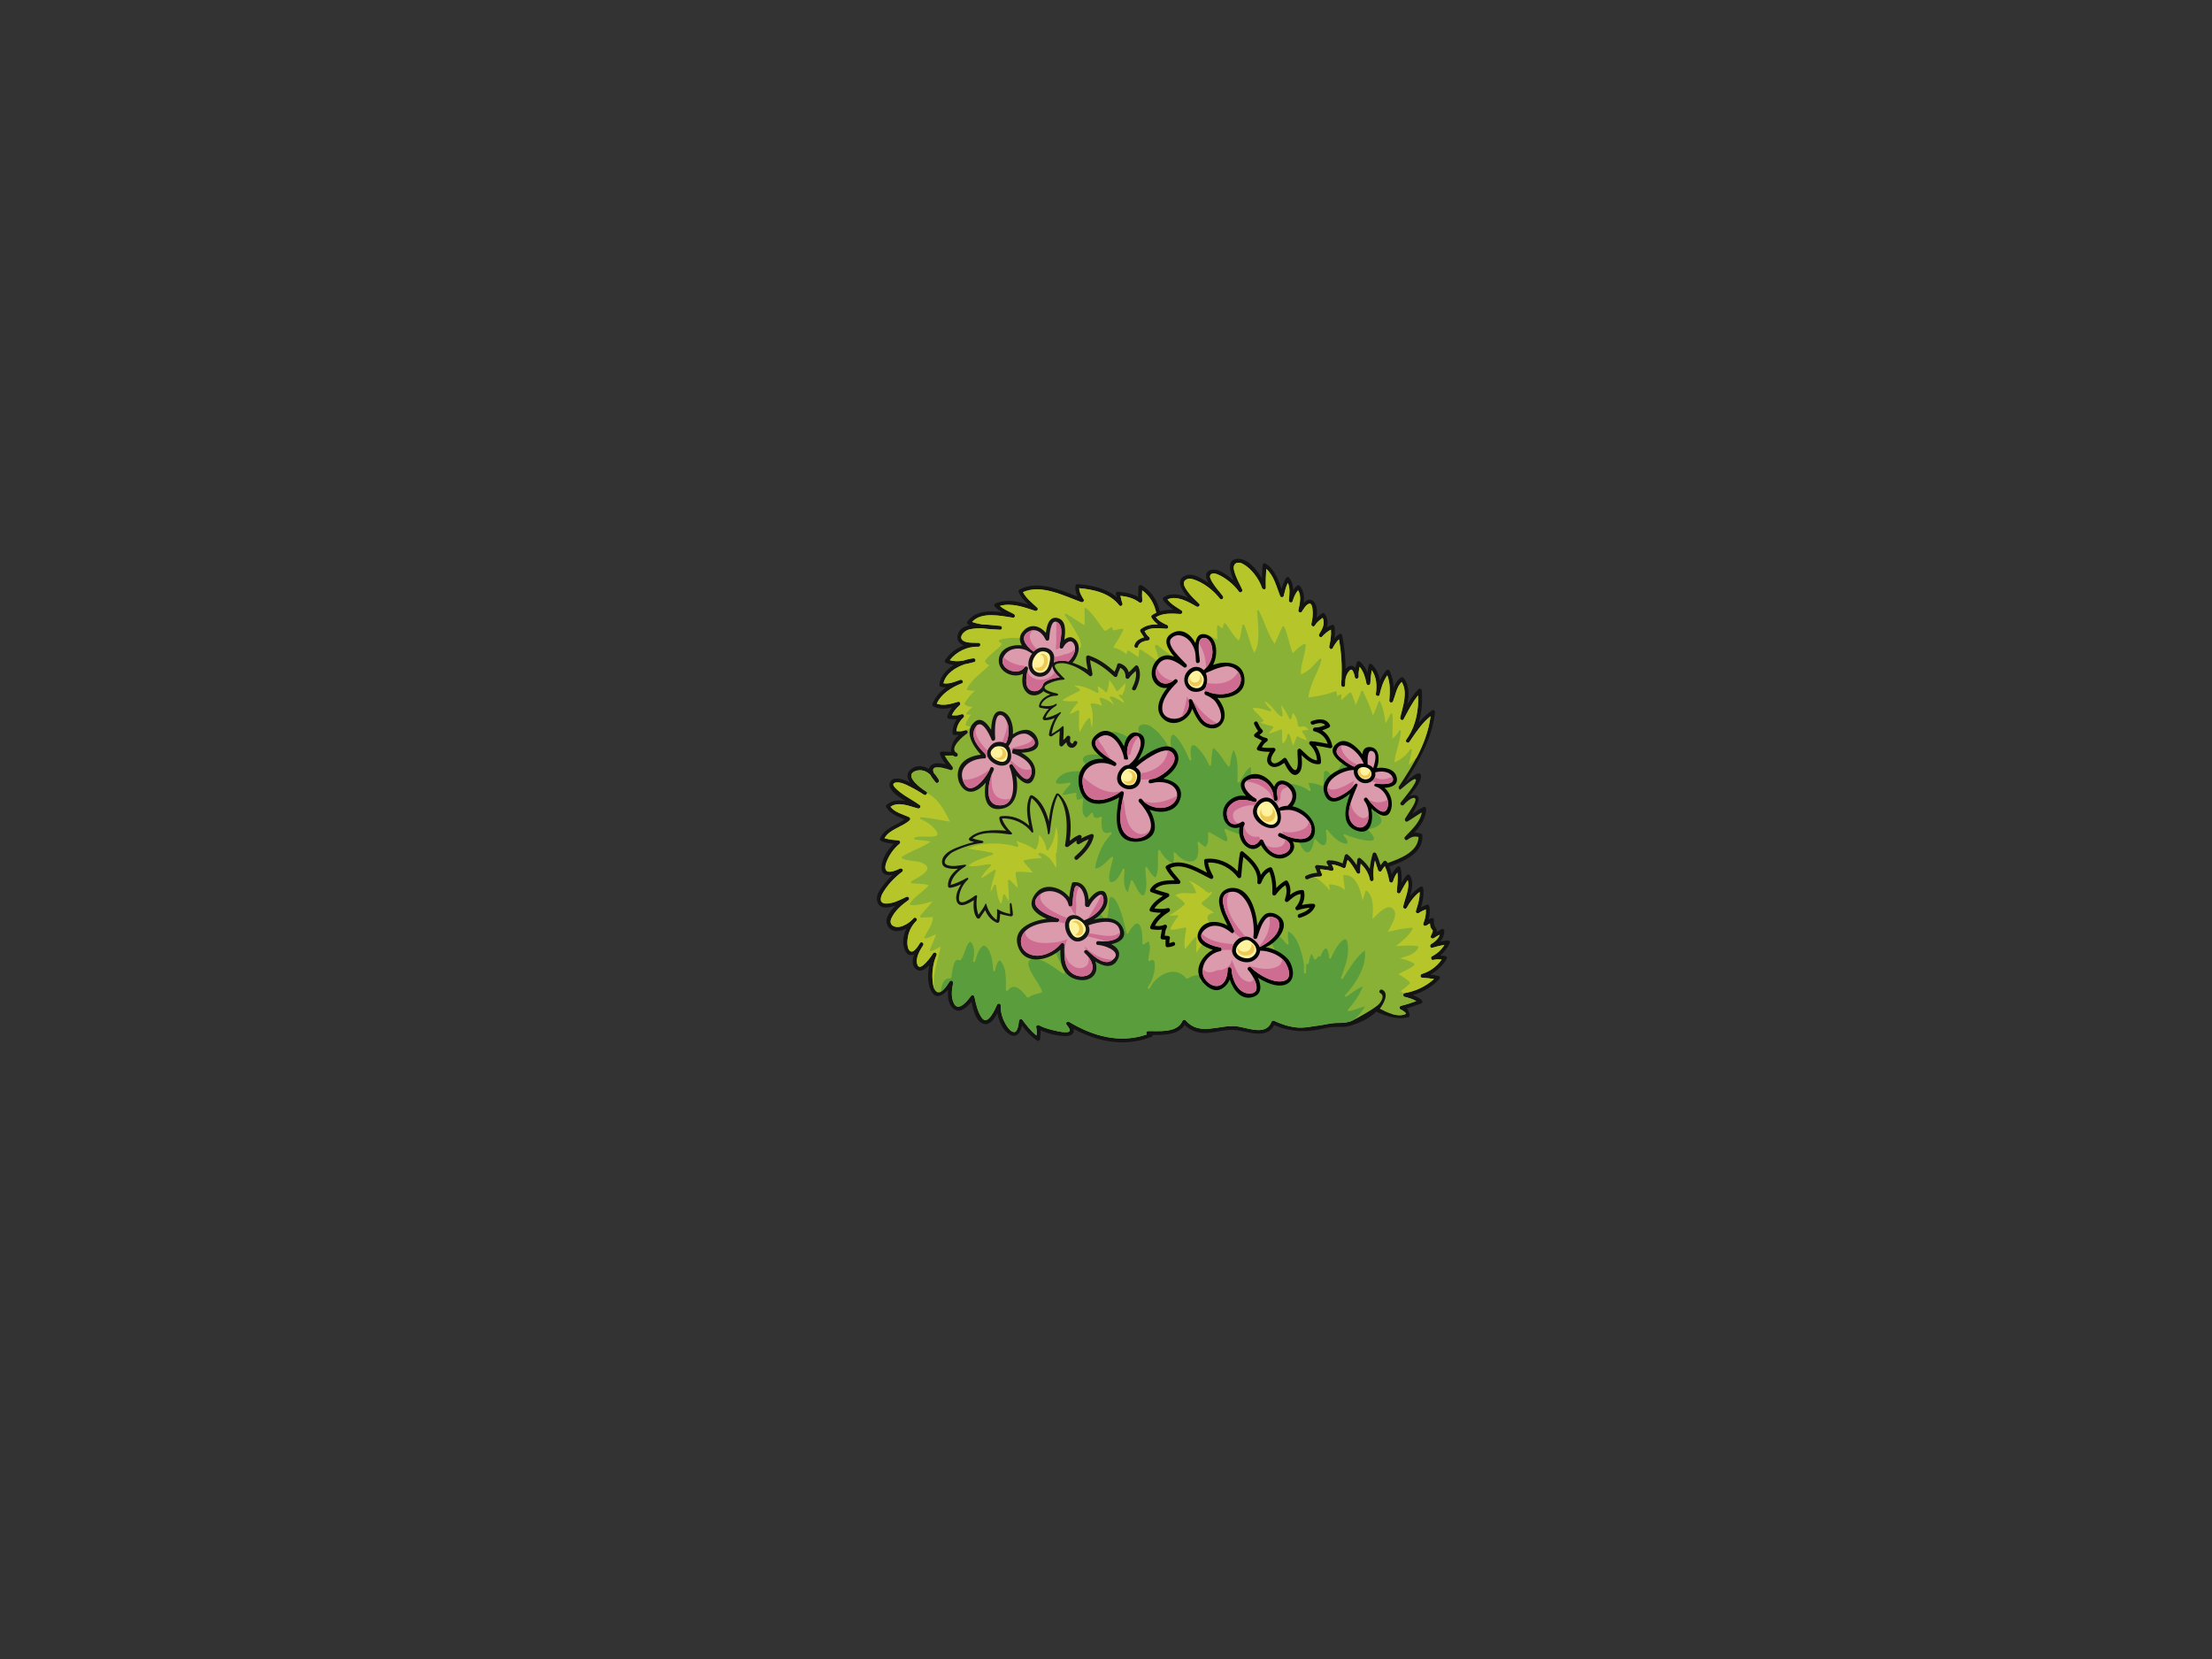 <?xml version="1.0" encoding="utf-8"?>
<!-- Generator: Adobe Illustrator 17.0.0, SVG Export Plug-In . SVG Version: 6.00 Build 0)  -->
<!DOCTYPE svg PUBLIC "-//W3C//DTD SVG 1.1//EN" "http://www.w3.org/Graphics/SVG/1.1/DTD/svg11.dtd">
<svg version="1.1" id="Layer_1" xmlns="http://www.w3.org/2000/svg" xmlns:xlink="http://www.w3.org/1999/xlink" x="0px" y="0px"
	 width="800px" height="600px" viewBox="0 0 800 600" enable-background="new 0 0 800 600" xml:space="preserve">
<rect x="0" y="0" width="800" height="600" fill="#333333" stroke="none"/>
<g>
	<path fill="#141414" d="M318.258,303.277c1.734-3.919,5.766-4.643,8.9-6.936c-2.531-1.022-5.249-1.977-6.664-4.443
		c-0.155-0.273-0.056-0.645,0.173-0.839c2.021-1.737,4.4-1.787,6.796-1.331c-3.425-2.064-7.157-4.82-5.274-7.275
		c1.353-1.763,4.476-0.508,6.053,0.124c0.275,0.108,0.549,0.227,0.822,0.347c-1.141-1.7-1.4-3.531,0.738-4.971
		c2.027-1.363,4.294-0.994,6.178,0.177c0.072-0.534,0.342-1.026,0.903-1.435c1.337-0.974,3.4-0.709,5.194-0.227
		c-0.869-1.17-1.67-2.357-2.133-3.806c-0.145-0.452,0.326-0.859,0.742-0.839c1.092,0.052,2.182,0.032,3.263,0.11
		c-0.018-2.632,1.046-4.505,2.808-6.119c-0.449-0.014-0.909-0.026-1.421,0.008c-0.481,0.036-0.832-0.243-0.84-0.739
		c-0.025-1.895,0.548-3.543,1.567-4.985c-0.914,0.068-1.829-0.012-2.843-0.11c-0.468-0.046-0.749-0.494-0.612-0.936
		c0.377-1.229,0.989-2.261,1.745-3.2c-2.247,0.544-4.53,0.763-6.703-0.321c-0.338-0.167-0.575-0.506-0.429-0.899
		c0.949-2.518,2.749-4.506,4.912-6.05c-0.634,0.001-1.282-0.073-1.947-0.253c-0.287-0.078-0.501-0.421-0.467-0.714
		c0.376-3.078,2.564-5.487,5.295-7.123c-0.967-0.092-1.924-0.319-2.865-0.749c-0.407-0.188-0.617-0.663-0.346-1.061
		c1.661-2.408,4.048-4.252,6.752-5.282c-0.29-0.103-0.57-0.23-0.838-0.385c-1.875-1.111-1.809-3.35-0.585-4.984
		c0.835-1.116,2.217-1.638,3.651-1.901c-0.194-0.077-0.387-0.154-0.579-0.24c-0.409-0.182-0.62-0.664-0.344-1.059
		c2.784-4.028,7.917-3.995,12.567-3.419c-0.957-0.572-1.862-1.225-2.661-2.061c-0.306-0.319-0.181-0.915,0.223-1.091
		c3.776-1.647,7.949-0.815,11.834,0.365c-1.382-1.31-2.665-2.716-3.397-4.497c-0.147-0.361-0.033-0.756,0.321-0.941
		c6.556-3.423,14.455,0.057,20.988,2.576c-0.598-1.201-0.979-2.469-0.764-3.861c0.055-0.376,0.345-0.684,0.751-0.651
		c4.987,0.397,10.382,1.459,14.228,4.767c-0.089-0.345-0.193-0.687-0.336-1.022c-0.204-0.478,0.128-1.056,0.683-1.011
		c2.606,0.213,5.139,0.661,7.376,1.953c-0.037-1.242,0.014-2.478,0.103-3.729c0.041-0.56,0.65-0.792,1.099-0.528
		c3.565,2.082,5.707,5.453,6.624,9.415c1.574-0.471,3.214-0.59,4.896-0.561c-1.454-1.001-2.803-2.089-3.797-3.638
		c-0.155-0.238-0.067-0.684,0.17-0.841c2.73-1.828,5.951-1.171,8.882,0.109c-2.523-2.946-4.773-6.812-0.434-8.157
		c2.278-0.703,5.053,1.012,6.874,2.164c0.309,0.196,0.619,0.404,0.928,0.614c-1.106-2.069-1.4-4.023,0.969-4.657
		c2.104-0.56,4.26,0.86,5.906,2.005c0.766,0.536,1.545,1.131,2.29,1.773c-1.468-3.489-2.57-7.759,1.595-7.808
		c3.468-0.04,6.711,3.648,8.627,7.106c0.041-1.608,0.138-3.215,0.252-4.824c0.041-0.554,0.653-0.803,1.098-0.531
		c3.231,1.968,4.496,5.654,5.739,9.107c0.389-1.38,0.871-2.716,1.652-3.954c0.233-0.366,0.845-0.42,1.112-0.062
		c1.066,1.418,1.413,2.947,1.468,4.543c0.382-0.585,0.827-1.136,1.356-1.653c0.275-0.269,0.752-0.204,0.991,0.071
		c1.584,1.823,1.688,4.004,1.395,6.212c1.098-1.115,2.436-1.828,3.697-0.538c1.265,1.296,1.277,3.724,0.979,5.848
		c0.617-0.527,1.285-1.009,1.943-1.541c0.282-0.226,0.762-0.245,0.994,0.072c1.192,1.633,1.241,3.347,0.73,5.014
		c0.558-0.356,1.156-0.662,1.811-0.913c0.409-0.155,0.922,0.013,1.002,0.493c0.234,1.461,0.199,2.886,0.033,4.309
		c0.471-0.54,0.995-1.034,1.606-1.479c0.419-0.309,1.033-0.155,1.146,0.393c0.843,4.012,1.211,8.049,1.246,12.109
		c0.313-0.367,0.681-0.665,1.113-0.855c1.107-0.486,1.887-0.113,2.442,0.6c0.13-0.69,0.304-1.378,0.519-2.069
		c0.17-0.556,0.83-0.557,1.195-0.226c1.241,1.131,2.066,2.467,2.647,3.928c0.112-0.847,0.241-1.692,0.412-2.536
		c0.123-0.607,0.768-0.869,1.233-0.408c1.652,1.633,2.52,3.689,2.846,5.873c0.576-1.334,1.306-2.592,2.267-3.682
		c0.344-0.389,0.949-0.424,1.211,0.087c1.014,1.962,1.387,4.015,1.472,6.113c0.558-1.406,1.313-2.692,2.613-3.61
		c0.3-0.213,0.738-0.253,0.992,0.072c2.179,2.787,2.032,6.241,1.361,9.613c1.151-1.976,2.425-3.862,4.06-5.529
		c0.348-0.355,1.107-0.12,1.148,0.393c0.315,3.859,0.069,7.874-1.016,11.618c1.406-1.65,2.968-3.156,4.828-4.377
		c0.45-0.295,1.068,0.195,1.012,0.683c-1.113,9.781-5.642,17.223-10.855,25.601c1.75-1.793,5.465-5.007,5.769-2.586
		c0.305,2.425-3.95,6.858-4.135,7.388c0.84-0.416,2.757-0.763,3.212,0.412c0.455,1.176-1.103,3.969-2.172,5.926
		c1.29-0.849,2.576-1.702,3.965-2.407c0.49-0.247,1.031,0.161,1.01,0.68c-0.147,3.59-2.089,6.164-4.345,8.601
		c0.789-0.076,1.615,0.024,2.509,0.323c0.324,0.108,0.45,0.399,0.466,0.715c0.365,6.382-6.911,9.414-11.9,11.16
		c-0.028,0.01-0.057,0.014-0.085,0.024c0.376,0.895,0.656,1.827,0.893,2.776c0.514-0.986,1.167-1.871,2.023-2.698
		c0.4-0.381,1.032-0.088,1.151,0.4c0.445,1.795,0.455,3.583,0.339,5.382c0.554-0.945,1.147-1.861,1.87-2.708
		c0.361-0.422,0.917-0.388,1.211,0.09c1.329,2.15,0.776,4.832,0.037,7.38c1.061-1.269,2.281-2.393,3.738-3.335
		c0.382-0.243,0.94,0.078,1.002,0.494c0.359,2.359-0.108,4.69-0.769,6.956c0.653-0.309,1.319-0.58,1.982-0.909
		c0.406-0.205,0.917,0.05,1,0.492c0.325,1.698,0.189,3.307-0.234,4.899c0.253-0.149,0.505-0.303,0.75-0.472
		c0.486-0.341,1.198-0.074,1.16,0.58c-0.082,1.448,0.117,2.106,0.9,3.262c0.19,0.281,0.182,0.669,0.081,1.088
		c0.547-0.293,1.094-0.594,1.6-0.966c0.5-0.373,1.17-0.052,1.161,0.582c-0.018,1.576-0.606,2.841-1.518,3.893
		c0.899-0.195,1.803-0.349,2.726-0.46c0.468-0.052,1.058,0.4,0.799,0.928c-0.889,1.811-2.03,3.315-3.494,4.527
		c0.582,0.032,1.173,0.103,1.803,0.165c0.558,0.056,0.799,0.639,0.53,1.1c-1.382,2.375-3.451,4.326-5.873,5.617
		c1.004,0.118,2.002,0.285,2.993,0.524c0.56,0.137,0.554,0.853,0.223,1.193c-2.644,2.732-5.956,4.664-9.569,5.734
		c1.129,0.412,2.19,0.946,3.178,1.761c0.359,0.295,0.46,1.022-0.087,1.213c-1.759,0.618-3.5,1.269-5.29,1.785
		c0.592,0.365,1.443,2.891,0.796,3.104c-3.784,1.259-8.46-0.293-11.793-1.887c-2.623,2.558-6.246,4.184-9.835,5.19
		c-1.169,0.325-2.412,0.333-3.612,0.303c-1.972-0.052-3.809,0.159-5.719,0.612c-6.23,1.48-11.921,1.273-17.758-1.259
		c-2.528,4.993-8.833,2.636-13.302,1.895c-3.561-0.59-7.176,0.642-10.719,0.936c-3.285,0.271-6.092-0.665-8.374-2.879
		c-2.284,3.608-7.424,3.64-11.563,3.61c0.01,0.275-0.125,0.56-0.389,0.663c-9.696,3.826-19.418,1.859-28.235-2.875
		c0.143,0.51,0.146,1.028-0.124,1.508c-0.615,1.104-2.094,1.13-3.2,1.098c-2.736-0.082-5.971-0.877-8.603-2.084
		c0.067,1.052-0.053,2.068-0.17,3.19c-0.056,0.538-0.642,0.821-1.099,0.528c-2.209-1.411-3.882-3.329-5.447-5.374
		c-0.595,2.409-1.959,4.87-4.706,3.037c-2.285-1.522-3.692-4.656-4.186-7.591c-1.171,2.273-2.914,4.692-5.275,3.815
		c-2.517-0.931-3.513-5.067-4.106-7.93c-1.561,1.953-4.043,4.3-6.291,2.702c-2.155-1.536-2.4-4.429-2.132-7.065
		c-1.876,2.066-4.423,3.72-6.145,0.52c-1.383-2.57-1.354-6.185-0.677-9.402c-1.488,1.606-3.324,2.775-4.945,1.365
		c-1.436-1.253-1.227-3.335-0.52-5.298c-1.244,0.628-2.521,0.484-3.384-1.494c-1.056-2.407-0.6-5.318,0.573-7.808
		c-2.438,1.235-5.243,1.574-6.752-0.901c-1.42-2.329,0.55-5.159,2.832-7.38c-3.052,1.002-6.37,1.305-6.747-2.098
		c-0.235-2.122,1.549-4.326,2.766-5.86c0.883-1.106,1.853-2.184,2.895-3.178c-2.042,0.329-4.033-0.02-4.012-2.6
		c0.026-3.138,2.12-6.34,4.411-8.611c-1.549-0.153-3.078-0.4-4.534-1.008C318.352,304.038,318.095,303.645,318.258,303.277z"/>
	<path fill="#89B135" d="M320.525,314.799c0.95,1.239,4.028-0.263,4.992-0.672c0.704-0.299,1.443,0.662,0.773,1.164
		c-2.747,2.032-5.29,4.724-7.01,7.677c-0.431,0.741-0.803,1.65-0.707,2.52c0.191,1.71,2.619,1.305,3.685,1.088
		c1.937-0.399,3.768-1.361,5.539-2.214c0.7-0.335,1.438,0.693,0.771,1.164c-2.386,1.68-4.912,3.861-6.156,6.547
		c-1.106,2.379,1.01,3.578,3.123,3.09c1.508-0.349,3.121-1.295,4.276-2.421c0.211-0.245,0.425-0.478,0.647-0.693
		c0.565-0.554,1.555,0.319,1.039,0.929c-0.181,0.215-0.385,0.428-0.607,0.648c-1.828,2.038-2.727,4.674-2.718,7.42
		c0.001,0.954,0.202,2.608,1.217,3.036c0.992,0.422,2.178-1.203,2.875-2.283c0.159-0.265,0.313-0.504,0.449-0.715
		c0.499-0.759,1.65,0.032,1.159,0.797c-1.223,1.865-2.988,4.84-2.008,7.173c1.057,2.528,5.193-3.58,5.617-4.268
		c0.413-0.674,1.567-0.098,1.243,0.633c-1.369,3.088-1.781,6.663-1.351,10.004c0.141,1.098,0.442,2.901,1.587,3.417
		c1.658,0.749,3.853-2.925,4.5-3.887c0.482-0.717,1.394-0.096,1.241,0.632c-0.502,2.409-0.818,5.129,0.344,7.396
		c1.643,3.2,5.164-1.423,6.089-2.77c0.351-0.508,1.142-0.329,1.271,0.257c0.563,2.56,1.131,5.399,2.647,7.593
		c2.209,3.196,4.878-3.226,5.518-4.65c0.318-0.713,1.4-0.534,1.362,0.287c-0.116,2.674,0.835,5.37,2.324,7.569
		c0.556,0.817,1.385,1.857,2.433,1.994c1.441,0.183,1.737-3.307,1.827-4.051c0.067-0.56,0.843-0.935,1.232-0.407
		c1.546,2.082,3.088,4.118,5.135,5.688c0.091-0.982,0.115-1.937-0.131-2.963c-0.157-0.653,0.586-0.994,1.089-0.715
		c1.932,1.08,4.342,1.624,6.483,2.102c1.189,0.267,2.483,0.484,3.707,0.359c1.775-0.179,0.315-1.891-0.29-2.652
		c-0.502-0.636,0.244-1.454,0.931-1.042c8.644,5.206,18.393,7.906,28.113,4.531c-0.442-0.428-0.234-1.207,0.498-1.213
		c3.844-0.024,10.485,0.731,12.338-3.624c0.206-0.478,0.832-0.64,1.195-0.229c4.956,5.675,11.677,1.642,17.955,2.084
		c4.046,0.285,10.974,3.818,13.058-1.54c0.128-0.333,0.541-0.59,0.896-0.426c2.636,1.21,5.287,2.116,8.187,2.423
		c2.788,0.293,5.407-0.375,8.142-0.713c2.237-0.273,4.283-0.926,6.573-0.912c2.039,0.01,3.688-0.054,5.523-0.873
		c1.282-0.57,8.445-4.555,9.678-6.041c1.232-1.49,1.786-3.152,0.352-3.915c-0.801-0.422,0.002-1.578,0.796-1.158
		c2.495,1.327,0.438,5.061-0.963,6.844c2.333,1.212,6.337,3.248,9.313,1.933c0.606-0.267-1.136-1.401-1.69-1.634
		c-0.638-0.267-0.599-1.196,0.097-1.355c1.877-0.428,3.683-1.06,5.488-1.7c-1.303-0.767-2.724-1.174-4.245-1.548
		c-0.693-0.171-0.555-1.239,0.098-1.351c3.954-0.699,7.597-2.415,10.557-5.087c-1.409-0.251-2.83-0.355-4.26-0.458
		c-0.833-0.062-0.823-1.176-0.087-1.393c2.87-0.845,5.398-2.742,7.114-5.184c-1.003-0.096-1.971-0.134-3.014,0.125
		c-0.794,0.199-1.145-0.962-0.45-1.317c1.919-0.992,3.367-2.357,4.46-4.126c-1.479,0.251-2.921,0.61-4.367,1.054
		c-0.815,0.251-1.079-0.936-0.447-1.321c1.428-0.869,2.631-1.923,3.121-3.413c-0.717,0.385-1.449,0.747-2.107,1.239
		c-0.518,0.38-1.432-0.07-1.125-0.769c0.103-0.239,0.827-1.801,0.713-1.969c-0.212-0.313-0.496-0.6-0.667-0.94
		c-0.264-0.526-0.348-1.084-0.362-1.646c-0.424,0.239-0.849,0.48-1.254,0.763c-0.536,0.373-1.396-0.052-1.122-0.767
		c0.649-1.678,1.038-3.304,0.886-5.055c-0.845,0.366-1.693,0.703-2.453,1.263c-0.558,0.412-1.347-0.066-1.123-0.765
		c0.704-2.198,1.421-4.481,1.346-6.802c-1.999,1.536-3.452,3.534-4.683,5.76c-0.329,0.594-1.413,0.231-1.282-0.448
		c0.542-2.764,2.507-6.655,1.662-9.574c-1.015,1.413-1.792,2.967-2.665,4.483c-0.357,0.625-1.336,0.221-1.281-0.448
		c0.189-2.293,0.488-4.543,0.2-6.808c-0.722,0.95-1.204,1.994-1.577,3.204c-0.209,0.681-1.213,0.56-1.35-0.096
		c-0.395-1.865-0.795-3.7-1.626-5.396c-0.424,0.526-0.849,1.054-1.181,1.666c-0.323,0.596-1.11,0.247-1.269-0.261
		c-0.357-1.148-0.699-2.299-1.107-3.429c-0.489,2.18-0.714,4.353-0.452,6.633c0.104,0.893-1.206,1.176-1.378,0.277
		c-0.447-2.311-1.656-4.206-3.311-5.78c-0.126,0.929-0.24,1.857-0.149,2.805c0.072,0.787-0.915,1.168-1.321,0.448
		c-0.958-1.68-1.924-3.313-3.27-4.68c-0.229,0.781-0.491,1.55-0.621,2.367c-0.066,0.404-0.489,0.819-0.936,0.608
		c-1.364-0.642-2.692-1.142-4.137-1.311c0.206,0.436,0.385,0.883,0.566,1.361c0.226,0.602-0.247,1.122-0.868,0.972
		c-1.313-0.319-2.637-0.478-3.973-0.59c0.188,0.564,0.345,1.136,0.666,1.668c0.291,0.484-0.195,1.02-0.685,1.008
		c-1.557-0.026-3.008,0.241-4.412,0.93c-0.814,0.398-1.434-0.863-0.617-1.263c1.275-0.628,2.619-0.948,4.011-1.04
		c-0.208-0.604-0.364-1.221-0.705-1.783c-0.28-0.472,0.184-1.052,0.684-1.016c1.39,0.106,2.768,0.231,4.132,0.474
		c-0.157-0.349-0.332-0.691-0.563-1.02c-0.359-0.528-0.058-1.15,0.581-1.166c1.836-0.044,3.432,0.414,5.058,1.12
		c0.237-0.893,0.562-1.763,0.73-2.68c0.085-0.47,0.645-0.909,1.1-0.53c1.336,1.12,2.353,2.439,3.265,3.859
		c0.073-0.658,0.165-1.317,0.236-1.99c0.052-0.492,0.665-0.883,1.099-0.532c1.36,1.104,2.531,2.363,3.399,3.802
		c0.156-1.811,0.535-3.6,1.054-5.406c0.172-0.592,1.045-0.602,1.293-0.072c0.644,1.363,1.112,2.785,1.557,4.214
		c0.346-0.444,0.711-0.875,1.047-1.343c0.331-0.456,0.935-0.353,1.21,0.088c0.097,0.158,0.19,0.315,0.278,0.474
		c0.023-0.01,0.043-0.02,0.068-0.03c4.366-1.532,10.977-4.005,11.125-9.414c-1.495-0.377-2.669-0.036-3.951,0.966
		c-0.726,0.57-1.532-0.407-0.92-1.06c2.526-2.686,5.374-5.148,6.076-8.805c-1.76,1.022-3.402,2.228-5.157,3.262
		c-0.654,0.385-1.223-0.468-0.89-1.028c1.386-2.319,4.202-5.961,3.686-7.137c-0.516-1.178-3.203,0.956-4.119,2.112
		c-0.557,0.705-1.717-0.072-1.16-0.797c0.707-0.916,6.199-7.374,5.426-8.328c-0.771-0.956-5.605,4.105-5.847,3.7
		c-0.273-0.462-0.419-0.885-0.285-1.082c5.39-8.091,10.179-15.846,11.51-25.481c-2.781,2.194-4.833,5.137-6.824,8.064
		c-0.265,0.422-0.542,0.835-0.838,1.239c-0.541,0.725-1.676-0.042-1.16-0.797c0.256-0.374,0.511-0.751,0.768-1.126
		c2.79-4.385,3.735-9.743,3.544-14.915c-2.163,2.601-3.639,5.65-5.245,8.63c-0.408,0.759-1.409,0.078-1.243-0.632
		c0.918-3.915,2.873-9.1,0.539-12.834c-1.857,1.775-2.211,4.648-3.119,6.978c-0.287,0.735-1.422,0.52-1.364-0.285
		c0.222-3.11,0.412-6.197-0.724-9.099c-1.46,2.065-2.248,4.559-2.776,7.02c-0.17,0.773-1.487,0.493-1.366-0.288
		c0.462-3.006,0.257-6.145-1.488-8.614c-0.249,1.582-0.401,3.171-0.517,4.777c-0.058,0.788-1.246,0.87-1.389,0.086
		c-0.422-2.261-1.044-4.335-2.469-6.06c-0.278,1.134-0.432,2.275-0.349,3.467c0.061,0.877-1.193,1.188-1.38,0.276
		c-0.174-0.853-0.341-1.699-0.84-2.431c-0.649-0.958-1.572,0.658-1.795,1.022c-0.42,0.691-0.658,1.483-0.779,2.295
		c-0.031,0.674-0.067,1.35-0.111,2.027c-0.064,0.925-1.374,0.785-1.403-0.101c-0.02-0.555,0.009-1.236,0.103-1.945
		c0.216-4.888-0.028-9.737-0.926-14.554c-0.944,0.916-1.649,1.998-2.272,3.205c-0.402,0.773-1.393,0.067-1.244-0.634
		c0.434-2.033,0.786-4.023,0.614-6.08c-1.234,0.629-2.247,1.497-3.209,2.549c-0.557,0.61-1.455-0.282-1.04-0.93
		c1.134-1.764,2.25-3.899,1.259-5.888c-1.07,0.817-2.125,1.577-2.839,2.794c-0.432,0.732-1.429,0.09-1.242-0.634
		c0.443-1.737,0.608-3.524,0.409-5.308c-0.066-0.575-0.288-2.303-1.267-1.955c-1.146,0.408-1.941,1.916-2.569,2.859
		c-0.365,0.542-1.427,0.263-1.283-0.45c0.482-2.38,1.224-5.124-0.099-7.288c-0.967,1.156-1.531,2.501-1.968,3.97
		c-0.231,0.769-1.428,0.493-1.363-0.286c0.172-2.145,0.539-4.393-0.381-6.348c-0.717,1.49-1.087,3.108-1.475,4.722
		c-0.142,0.584-1.079,0.614-1.295,0.074c-1.321-3.296-2.226-7.436-5.016-9.841c-0.148,2.253-0.251,4.501-0.16,6.762
		c0.032,0.863-1.169,0.771-1.391,0.086c-1.069-3.272-3.995-7.199-7.087-8.753c-0.958-0.482-2.412-0.611-2.961,0.562
		c-0.481,1.019,0.162,2.638,0.504,3.6c0.645,1.805,1.633,3.457,2.394,5.208c0.305,0.702-0.673,1.443-1.161,0.771
		c-1.873-2.573-4.819-5.035-7.749-6.266c-0.704-0.295-1.632-0.536-2.326-0.076c-1.028,0.685,0.145,2.404,0.561,3.11
		c1.03,1.749,2.497,3.194,3.678,4.835c0.524,0.725-0.505,1.645-1.065,0.92c-2.337-3.033-6.08-5.932-9.763-7.032
		c-1.041-0.312-2.25-0.299-3.004,0.589c-0.849,1.003,0.358,2.762,0.917,3.584c1.189,1.755,2.802,3.216,4.324,4.675
		c0.609,0.583-0.282,1.419-0.93,1.04c-2.799-1.64-7.217-4.188-10.512-2.572c1.329,1.725,3.277,2.794,5.079,3.982
		c0.589,0.389,0.24,1.329-0.451,1.282c-3.029-0.217-6.133-0.417-8.821,1.141c1.006,1.363,2.462,2.151,4.024,2.832
		c0.706,0.308,0.537,1.431-0.288,1.363c-2.692-0.21-5.473-0.622-7.824,0.866c0.448,0.753,0.831,1.514,1.589,2.072
		c0.47,0.34,0.366,1.172-0.262,1.268c-1.406,0.217-3.281,0.634-3.697,2.262c-0.225,0.878-1.55,0.403-1.326-0.472
		c0.419-1.637,1.932-2.475,3.488-2.902c-0.455-0.605-0.786-1.273-1.277-1.959c-0.213-0.295-0.252-0.74,0.07-0.991
		c1.911-1.475,4.015-1.777,6.217-1.738c-0.912-0.656-1.708-1.456-2.327-2.496c-0.147-0.248-0.07-0.678,0.17-0.843
		c0.513-0.347,1.033-0.635,1.564-0.873c0-0.003-0.002-0.004-0.002-0.006c-0.728-3.326-2.361-6.13-5.069-8.079
		c-0.062,1.216-0.079,2.42,0.036,3.645c0.054,0.565-0.548,1.129-1.089,0.719c-2.033-1.548-4.358-2.113-6.814-2.386
		c0.221,0.89,0.344,1.802,0.712,2.658c0.302,0.708-0.654,1.426-1.164,0.769c-3.425-4.414-9.136-5.712-14.456-6.198
		c0.027,1.495,0.824,2.814,1.62,4.081c0.335,0.542-0.331,1.167-0.868,0.973c-6.258-2.268-14.436-6.576-21.089-3.622
		c1.18,2.278,3.342,3.92,5.177,5.655c0.539,0.511-0.145,1.328-0.766,1.122c-3.951-1.297-8.627-3.026-12.78-1.77
		c1.49,1.237,3.278,1.996,5.017,2.869c0.648,0.327,0.568,1.486-0.287,1.363c-4.49-0.638-11.296-2.272-14.77,1.538
		c1.221,0.444,2.479,0.727,3.756,0.913c2.152,0.049,4.292,0.338,6.435,0.511c0.906,0.071,0.805,1.462-0.1,1.402
		c-2.152-0.143-4.341-0.208-6.482-0.515c-1.565-0.033-3.129,0.057-4.673,0.418c-2.01,0.47-4.476,3.309-1.476,4.399
		c1.535,0.557,3.299,0.359,4.9,0.443c0.909,0.049,0.802,1.437-0.102,1.402c-3.985-0.153-7.859,1.762-10.33,4.851
		c1.613,0.51,3.264,0.452,4.91,0.169c1.22-0.415,2.443-0.695,3.589-0.83c0.896-0.104,1.16,1.153,0.274,1.379
		c-1.121,0.288-2.257,0.579-3.401,0.788c-3.438,1.167-6.9,3.494-7.648,6.867c2.093,0.339,4.046-0.548,6.015-1.25
		c0.839-0.3,1.474,0.93,0.621,1.262c-3.634,1.411-7.392,3.7-9.061,7.358c2.533,0.911,5.172,0.056,7.697-0.687
		c0.707-0.211,1.089,0.779,0.6,1.219c-1.213,1.088-2.214,2.206-2.847,3.652c1.162,0.104,2.248,0.129,3.431-0.351
		c0.737-0.299,1.368,0.602,0.77,1.163c-1.478,1.387-2.369,2.991-2.529,4.947c1.024,0.03,2.049,0.142,3.018-0.311
		c0.697-0.327,1.446,0.701,0.77,1.163c-1.526,1.042-6.33,5.103-3.946,6.914c0.038,0.008,0.074,0.014,0.111,0.024
		c0.243,0.06,0.395,0.303,0.454,0.524c0.008,0.03,0.018,0.062,0.026,0.09c0.177,0.656-0.601,0.99-1.087,0.719
		c-0.221-0.131-0.45-0.241-0.686-0.343c-0.646,0.056-1.962,0.052-2.916,0.036c0.699,1.504,1.835,2.74,2.808,4.09
		c0.393,0.55-0.063,1.369-0.768,1.12c-1.521-0.532-3.065-0.912-4.684-0.923c-1.757-0.016-1.757,0.972-1.241,2.064
		c0.745,0.777,1.351,1.662,1.753,2.56c0.321,0.715-0.639,1.399-1.161,0.771c-0.552-0.663-1.387-1.668-1.916-2.722
		c-1.423-1.351-3.335-2.098-5.357-1.361c-3.776,1.385,0.4,5.013,2.757,6.695c0.369,0.241,0.739,0.486,1.099,0.733
		c0.748,0.52-0.021,1.624-0.796,1.158c-0.353-0.209-0.776-0.486-1.236-0.809c-1.1-0.693-2.235-1.327-3.394-1.911
		c-1.557-0.791-4.243-2.291-6.028-1.552c-1.937,0.801,3.337,4.288,3.939,4.688c1.695,1.124,3.516,2.076,5.148,3.288
		c0.658,0.492,0.132,1.447-0.633,1.247c-3.099-0.835-6.965-2.598-9.887-0.626c1.519,2.052,4.444,2.74,6.68,3.732
		c0.483,0.215,0.637,0.817,0.224,1.194c-2.759,2.498-7.147,3.126-9.074,6.445c1.624,0.534,3.322,0.662,5.031,0.787
		c0.605,0.042,0.885,0.837,0.411,1.233c-2.097,1.747-3.764,4.069-4.727,6.623C320.291,312.641,319.894,313.976,320.525,314.799z"/>
	<path fill="#599D3C" d="M343.651,353.865c0.218,0.03,0.368-0.155,0.402-0.343c0.22-1.341,0.353-2.731,0.729-4.039
		c0.342-1.202,0.679-2.853,2.287-2.164c0.153,0.066,0.341-0.01,0.432-0.139c0.727-1.032,1.138-2.162,1.557-3.345
		c0.28-0.803,1.347-4.23,2.32-2.837c1.3,1.867,0.921,4.439,0.545,6.547c-0.076,0.416,0.606,0.548,0.724,0.153
		c0.484-1.632,0.923-3.477,2.026-4.812c0.621-0.751,1.009-1.281,1.857-0.58c0.514,0.424,0.914,0.944,1.201,1.544
		c1.032,2.164,1.371,4.646,1.432,7.025c0.013,0.47,0.703,0.544,0.746,0.052c0.066-0.739,1.014-4.708,2.157-3.146
		c0.733,0.998,1.195,2.138,1.416,3.361c0.408,2.267,0.329,4.557,0.311,6.85c-0.005,0.371,0.449,0.536,0.678,0.237
		c2.515-3.284,5.259,0.281,6.954,2.449c0.09,0.119,0.313,0.177,0.445,0.09c1.452-0.952,3.033-1.373,4.713-1.727
		c0.182-0.036,0.358-0.243,0.294-0.438c-0.657-1.993-1.91-3.618-3.014-5.374c-0.822-1.311-3.475-5.904-0.694-6.326
		c4.181-0.628,7.987,3.274,11.345,5.194c0.266,0.155,0.652-0.036,0.576-0.379c-0.316-1.407-1.068-2.616-1.757-3.863
		c-0.443-0.803-2.793-5.539-0.519-5.31c3.556,0.355,5.78,3.875,8.264,6.049c0.237,0.211,0.679-0.076,0.576-0.375
		c-0.825-2.498-2.054-4.937-2.523-7.533c-0.134-0.739-0.814-3.421,0.28-3.541c0.806-0.086,1.544,0.349,2.14,0.853
		c2.35,1.994,3.745,4.786,5.542,7.235c0.201,0.277,0.626,0.082,0.653-0.217c0.292-2.983-1.069-6.077-1.709-8.94
		c-0.353-1.582-0.788-3.355-0.49-4.983c0.082-0.462,0.519-2.198,1.189-1.666c1.177,0.931,2.065,1.999,2.842,3.28
		c0.152,0.257,0.588,0.301,0.686-0.038c0.385-1.329,0.557-2.66,0.657-4.039c0.051-0.707,0.108-4.614,1.04-4.268
		c1.494,0.554,2.288,2.544,2.837,3.909c1.182,2.945,1.904,6.035,2.587,9.123c0.064,0.287,0.515,0.442,0.673,0.138
		c0.895-1.69,3.296-5.653,4.53-2.036c0.633,1.849,0.56,3.799,0.585,5.726c0.005,0.317,0.352,0.532,0.616,0.307
		c0.496-0.418,0.994-0.785,1.567-1.058c1.167,2.156,0,4.435-0.045,6.75c-0.006,0.339,0.351,0.506,0.616,0.309
		c2.508-1.871,1.593,3.851,1.308,4.893c-0.274,0.99-0.605,1.967-1.05,2.891c-0.406,0.562-0.764,1.152-1.064,1.753l-0.005,0.01h0.002
		c-0.013,0.028-0.031,0.056-0.045,0.084c-0.194,0.396,0.416,0.652,0.662,0.337c0.433-0.568,0.826-1.211,1.174-1.889
		c2.931-3.798,8.553-6.181,12.062-1.757c0.103,0.133,0.301,0.163,0.446,0.092c0.86-0.421,1.816-1.008,2.764-1.178
		c1.631-0.283,1.885,0.257,1.783,1.654c-0.013,0.191,0.141,0.398,0.347,0.398c2.646,0.01,5.759-3.407,7.986-0.936
		c0.203,0.225,0.514,0.132,0.634-0.118c0.959-2.02,2.062-5.308,4.856-3.634c0.203,0.122,0.485,0.056,0.563-0.181
		c0.886-2.65,2.663-4.618,5.506-2.887c0.323,0.197,0.694-0.123,0.546-0.472c-0.649-1.532-1.79-5.19,1.237-4.65
		c2.076,0.369,3.876,1.742,5.294,3.236c0.295,0.313,0.779-0.016,0.616-0.409c-1.061-2.51-2.566-5.16-1.8-7.924
		c2.44,0.715,4.046,2.815,5.654,4.682c0.246,0.287,0.717,0.05,0.65-0.315c-0.275-1.464-0.375-2.871-0.182-4.322
		c2.506,1.136,3.81,4.467,4.56,6.898c0.565,1.843,1.063,3.821,1.18,5.784c-0.069,0.719-0.078,1.444-0.044,2.19
		c0.023,0.472,0.691,0.548,0.747,0.056c0.082-0.767,0.095-1.552,0.052-2.343c0.035-0.349,0.09-0.694,0.156-1.04
		c0.013,0.026,0.023,0.052,0.033,0.082c0.111,0.285,0.617,0.273,0.687-0.04c0.274-1.227,0.442-2.431,1.074-3.503
		c0.338,0.61,0.706,1.203,0.933,1.869c0.074,0.221,0.424,0.273,0.58,0.118c0.384-0.385,0.773-0.805,1.069-1.275
		c0.022,0.036,0.043,0.072,0.063,0.108c0.148,0.261,0.592,0.293,0.685-0.04c0.197-0.679,1.672-3.977,2.429-2.19
		c0.393,0.926,0.561,1.773,0.537,2.775c-0.012,0.444,0.54,0.52,0.723,0.15c0.799-1.594,1.544-3.285,2.641-4.712
		c0.601-0.773,1.321-1.646,2.256-2.06c0.995-0.431,1.201,1.679,1.267,2.337c0.398,3.983-1.213,7.83-2.487,11.52
		c-0.137,0.396,0.426,0.693,0.66,0.333c2.336-3.553,4.499-7.51,7.913-10.153c0.812,5.69-3.387,12.142-7.057,16.077
		c-0.33,0.351,0.089,0.833,0.488,0.562c1.908-1.301,3.733-2.833,5.922-3.62c-1.318,3.013-3.162,5.86-5.385,8.275
		c-0.243,0.261-0.079,0.719,0.317,0.65c1.967-0.365,3.781-1.237,5.716-1.715c-1.061,2.132-2.649,3.82-4.529,5.142
		c-1.799,0.783-3.427,0.843-5.431,0.837c-2.29-0.014-4.335,0.639-6.573,0.912c-2.735,0.337-5.354,1.006-8.142,0.713
		c-2.9-0.307-5.551-1.213-8.187-2.423c-0.355-0.165-0.768,0.092-0.896,0.426c-2.084,5.358-9.011,1.825-13.058,1.54
		c-6.278-0.442-12.999,3.592-17.955-2.084c-0.362-0.412-0.989-0.249-1.195,0.229c-1.853,4.354-8.494,3.6-12.338,3.624
		c-0.732,0.006-0.94,0.785-0.498,1.213c-9.72,3.375-19.469,0.674-28.113-4.531c-0.688-0.412-1.434,0.406-0.931,1.042
		c0.605,0.761,2.065,2.473,0.29,2.652c-1.224,0.124-2.518-0.092-3.707-0.359c-2.141-0.478-4.55-1.022-6.483-2.102
		c-0.503-0.279-1.246,0.062-1.089,0.715c0.246,1.026,0.223,1.981,0.131,2.963c-2.048-1.57-3.59-3.606-5.135-5.688
		c-0.389-0.528-1.164-0.153-1.232,0.407c-0.09,0.745-0.385,4.234-1.827,4.051c-1.048-0.137-1.877-1.176-2.433-1.994
		c-1.489-2.198-2.44-4.895-2.324-7.569c0.038-0.821-1.044-1-1.362-0.287c-0.64,1.423-3.309,7.846-5.518,4.65
		c-1.516-2.194-2.084-5.033-2.647-7.593c-0.128-0.586-0.919-0.765-1.271-0.257c-0.926,1.347-4.446,5.971-6.089,2.77
		c-1.163-2.267-0.846-4.987-0.344-7.396c0.154-0.729-0.759-1.349-1.241-0.632c-0.489,0.727-1.866,3.007-3.225,3.748
		C340.556,356.122,341.316,353.546,343.651,353.865z"/>
	<path fill="#599D3C" d="M383.452,280.647c0.838-0.642,1.789-1.112,2.822-1.353c3.913-0.909,8.236-0.142,11.916,1.343
		c0.39,0.157,0.716-0.462,0.338-0.656c-1.829-0.946-3.732-1.897-5.344-3.196c-0.814-0.654-2.191-1.773-1.228-2.909
		c0.599-0.707,1.578-0.923,2.467-0.984c3.645-0.249,7.059,1.148,10.635,1.478c0.35,0.03,0.484-0.365,0.308-0.618
		c-1.266-1.803-3.031-3.302-4.025-5.294c-1.251-2.507,0.079-4.413,2.79-3.594c3.351,1.014,6.074,3.457,9.374,4.489
		c0.284,0.092,0.643-0.217,0.461-0.514c-0.858-1.385-1.94-2.961-2.202-4.599c-0.437-2.75,2.718-2.642,4.384-1.562
		c2.939,1.915,5.441,5.15,6.833,8.362c0.174,0.398,0.772,0.169,0.702-0.241c-0.202-1.164-0.473-2.423-0.277-3.606
		c0.211-1.261,0.742-2.07,1.839-0.853c0.399,0.444,0.799,0.891,1.152,1.373c1.602,2.196,2.75,4.622,3.792,7.119
		c0.168,0.404,0.769,0.169,0.702-0.235c-0.208-1.241-0.447-2.562-0.24-3.817c0.38-2.353,1.907-0.958,2.935,0.149
		c1.588,1.708,2.797,3.682,3.712,5.822c0.148,0.347,0.687,0.223,0.71-0.139c0.132-2.076,0.152-4.152,0.78-6.143
		c2.326,1.712,3.509,4.421,5.326,6.617c0.226,0.271,0.601,0.084,0.655-0.217c0.338-1.933,0.582-3.853,1.32-5.665
		c2.009,3.443,1.354,7.643,1.488,11.48c0.01,0.341,0.462,0.582,0.677,0.239c1.211-1.913,2.131-4.307,4.073-5.597
		c0.448,2.604-0.287,5.182-0.717,7.755c-0.049,0.299,0.299,0.462,0.537,0.361c2.013-0.847,4.875-2.855,7.138-2.518
		c1.961,0.289-0.629,3.702-1.245,4.206c-0.96,0.785-2.135,1.415-3.055,2.261c-0.369-0.157-0.765-0.269-1.189-0.319
		c-0.478-0.056-0.528,0.689-0.052,0.745c0.288,0.036,0.557,0.098,0.807,0.189c0.017,0.285,0.347,0.532,0.595,0.273l0.001-0.004
		c2.88,1.658,2.585,7.013-1.489,7.207c-0.279,0.01-0.492,0.259-0.361,0.536c0.46,0.996,1.536,3.323-0.008,3.983
		c-0.991,0.424-2.168,0.291-3.198,0.096c-2.348-0.436-4.64-1.281-6.79-2.313c-0.325-0.155-0.563,0.247-0.459,0.514
		c0.401,1.038,1.148,2.441,1.011,3.608c-0.1,0.843-1.663-0.165-1.95-0.329c-1.514-0.863-2.975-1.805-4.535-2.586
		c-0.202-0.1-0.509,0.098-0.496,0.325c0.101,1.763,0.327,3.678-0.973,5.035c-0.715-0.6-1.547-1.034-2.132-1.783
		c-0.237-0.307-0.71-0.036-0.649,0.317c0.364,2.048,0.809,6.448-2.286,6.697c-2.32,0.189-4.357-1.554-5.759-3.202
		c-0.261-0.309-0.681-0.036-0.65,0.317c0.108,1.229,0.188,2.421-0.16,3.594c-2.088-0.982-3.65-2.63-4.686-4.698
		c-0.173-0.343-0.665-0.229-0.709,0.135c-0.377,3.206,0.518,6.705-0.974,9.687c-1.328-0.909-2.176-2.216-2.978-3.614
		c-0.169-0.293-0.712-0.263-0.707,0.139c0.044,2.867,0.918,6.121-0.066,8.9c-0.417,1.176-0.858,1.393-1.76,0.343
		c-0.476-0.554-0.874-1.148-1.215-1.793c-0.499-0.946-0.952-1.911-1.509-2.825c-0.158-0.261-0.576-0.293-0.687,0.04
		c-0.437,1.341-0.67,2.734-1.096,4.075c-1.894-1.839-1.316-5.78-1.148-8.115c0.025-0.347-0.501-0.58-0.681-0.239
		c-0.803,1.516-2.022,4.555-4.032,4.706c-2.198,0.163,0.345-7.42,0.578-8.741c0.06-0.343-0.385-0.492-0.616-0.309
		c-1.698,1.347-3.592,4.015-5.941,4.116c0.702-4.603,2.654-9.109,5.905-12.475c0.298-0.303-0.006-0.775-0.407-0.617
		c-3.579,1.413-3.194-3.009-3.031-5.276c0.026-0.351-0.357-0.478-0.616-0.307c-1.162,0.773-2.573,0.462-2.557-1.09
		c0.005-0.287-0.375-0.57-0.614-0.305c-0.183,0.197-1.725,1.877-1.962,1.672c-0.746-0.634-1.125-1.423-1.209-2.391
		c-0.119-1.391,0.073-2.764,0.187-4.146c0.021-0.263-0.292-0.518-0.536-0.361c-0.578,0.355-1.088,0.367-1.663,0.448
		c-0.122-0.713-0.367-1.407-0.226-2.132c0.049-0.261-0.231-0.412-0.445-0.391c-1.565,0.145-3.044,0.694-4.608,0.771
		c0.567-1.526,1.71-2.616,2.852-3.785c0.201-0.201,0.141-0.67-0.216-0.652c-1.431,0.07-3.051,0.598-4.468,0.311
		C380.987,283.079,382.928,281.049,383.452,280.647z"/>
	<path fill="#599D3C" d="M466.543,287.469c0.303,0.01,0.549-0.369,0.308-0.614c-0.432-0.442-2.438-2.271-1.766-3.028
		c0.532-0.598,1.822-0.373,2.503-0.259c2.081,0.355,4.23,1.14,5.882,2.482c0.308,0.249,0.689-0.155,0.547-0.472
		c-0.344-0.767-0.5-1.59-0.775-2.379c1.731-0.104,3.322,0.363,4.886,1.12c0.221,0.108,0.484-0.101,0.496-0.323
		c0.078-1.293,0.055-2.614,0.247-3.897c-0.203-1.126,0.201-1.514,1.211-1.166c0.21,0.185,0.415,0.371,0.623,0.554
		c0.407,0.534,0.672,1.04,0.939,1.644c0.115,0.263,0.485,0.263,0.642,0.046c1.389-1.907,2.198-4.16,3.838-5.868
		c0.473,0.707,0.76,1.464,0.937,2.261c-0.567,0.112-1.119,0.363-1.653,0.807c-0.37,0.309,0.119,0.873,0.488,0.562
		c0.412-0.339,0.848-0.552,1.297-0.658c0.064,0.428,0.105,0.859,0.137,1.301c0.033,0.478,0.765,0.327,0.732-0.149
		c-0.028-0.42-0.072-0.827-0.128-1.229c2.996,0.038,6.226,4.21,5.999,6.9c-0.013,0.153,0.09,0.339,0.245,0.377
		c3.661,0.903,4.738,4.806,3.139,7.952c-0.072,0.142,0.015,0.349,0.143,0.431c1.446,0.93,3.21,2.764,1.411,4.357
		c-1.043,0.923-2.271,1.341-3.625,1.578c-0.273,0.05-0.393,0.406-0.209,0.612c0.429,0.476,2.852,2.975,1.421,3.481
		c-0.988,0.349-2.222,0.115-3.222-0.074c-2.323-0.438-4.648-1.142-6.818-2.084c-0.413-0.179-0.642,0.412-0.334,0.661
		c0.973,0.799,2.345,3.415-0.168,2.568c-0.835-0.281-1.633-0.659-2.33-1.203c-1.32-1.028-2.407-2.245-3.438-3.551
		c-0.242-0.307-0.706-0.036-0.647,0.315c0.212,1.339,0.506,2.975,0.036,4.296c-0.776,2.188-2.839-0.269-3.613-1.176
		c-0.226-0.265-0.603-0.088-0.656,0.219c-0.278,1.69-1.454,6.28-3.789,3.519c-1.446-1.715-2.082-3.971-2.296-6.165
		c-0.022-0.221-0.253-0.309-0.439-0.293c-3.198,0.249-7.956-3.166-4.113-5.987c0.19-0.142,0.156-0.466-0.034-0.588
		c-1.243-0.803-5.157-3.168-4.31-5.18C461.137,287.154,464.838,287.415,466.543,287.469z"/>
	<path fill="#B6C62A" d="M509.458,276.739c0.385-1.797,0.83-3.582,1.181-5.391c0.075-0.377-0.485-0.526-0.678-0.239
		c-1.435,2.126-3.304,3.704-5.691,4.573c0.478-3.792,2.06-7.346,2.42-11.167c0.033-0.363-0.484-0.558-0.679-0.239
		c-0.664,1.076-1.385,2.086-2.397,2.829c-0.121-2.921,0.19-5.838,0.003-8.757c-0.021-0.319-0.524-0.405-0.676-0.14
		c-0.635,1.142-1.126,2.369-1.833,3.465c-0.297-2.728-0.855-5.37-1.872-7.94c-0.12-0.303-0.596-0.258-0.687,0.038
		c-0.539,1.733-1.21,3.389-2.048,4.985c-0.796-3.066-2.232-5.866-3.543-8.753c-0.131-0.288-0.593-0.266-0.686,0.04
		c-0.538,1.726-1.204,3.374-2.037,4.963c-0.361-1.508-0.87-2.95-1.532-4.375c-0.106-0.23-0.39-0.258-0.579-0.118
		c-1.077,0.808-1.989,1.794-2.952,2.725c-0.057-0.563-0.116-1.145-0.008-1.639c0.082-0.369-0.275-0.631-0.596-0.407
		c-0.326,0.233-0.65,0.41-0.953,0.619c-0.083-0.491-0.198-0.969-0.23-1.475c-0.019-0.264-0.333-0.335-0.531-0.262
		c-3.119,1.134-6.366,1.759-9.645,2.201c0.396-4.764,3.55-9.004,4.706-13.594c0.083-0.328-0.305-0.694-0.597-0.406
		c-2.02,2.006-4.005,4.726-6.84,5.576c-0.164-3.607,1.619-6.992,1.763-10.589c0.011-0.294-0.273-0.475-0.535-0.364
		c-1.685,0.713-2.867,2.1-4.164,3.338c-1.237-3.12-1.742-6.476-3.06-9.569c-0.101-0.24-0.514-0.296-0.642-0.047
		c-1.049,2.041-1.873,4.185-2.827,6.271c-2.571-3.627-3.676-8.108-5.698-12.034c-0.204-0.395-0.738-0.17-0.7,0.239
		c0.249,2.622,0.547,5.254,0.511,7.892c-0.035,2.386-0.15,5.059-1.477,7.121c-1.618-3.179-2.14-6.778-3.622-10.023
		c-0.128-0.279-0.604-0.278-0.687,0.041c-0.48,1.853-0.44,3.812-1.348,5.514c-2-1.685-3.114-4.122-4.764-6.122
		c-0.165-0.199-0.573-0.16-0.634,0.119c-0.124,0.559-0.346,1.082-0.507,1.628c-0.473-0.259-0.942-0.537-1.253-0.986
		c-0.19-0.273-0.642-0.086-0.653,0.217c-0.071,1.618,0.105,3.227,0.088,4.845c-1.521-0.703-2.901-1.661-4.479-2.249
		c-0.251-0.093-0.574,0.148-0.492,0.425c0.952,3.209,1.92,7.113,0.597,10.343c-2.525-2.068-4.763-4.476-7.6-6.128
		c-0.297-0.172-0.615,0.048-0.577,0.382c0.246,2.307,0.417,4.539-0.124,6.788c-2.503-3.147-6.017-5.091-9.087-7.644
		c-0.127-0.106-0.338-0.076-0.454,0.026c-0.083,0.07-0.168,0.142-0.25,0.216c-0.137,0.118-0.15,0.286-0.092,0.447
		c0.663,1.826,1.457,3.718,1.247,5.68c-1.889-1.894-4.161-3.256-6.418-4.696c-0.211-0.134-0.599-0.02-0.583,0.281
		c0.053,0.832-0.162,1.626-0.213,2.443c-1.213-0.672-2.269-1.586-3.44-2.329c-0.189-0.119-0.499-0.059-0.561,0.184
		c-0.101,0.372-0.264,0.717-0.406,1.071c-1.364-1.179-2.901-2.043-4.683-2.368c1.099-2.161,2.623-4.082,3.554-6.333
		c0.113-0.276-0.159-0.532-0.424-0.491c-1.073,0.165-2.129,0.429-3.196,0.614c-0.071-0.264-0.127-0.283-0.305-0.84
		c-0.075-0.244-0.389-0.427-0.607-0.211c-0.597,0.588-1.397,0.846-2.114,1.257c-2.256-2.753-3.962-5.985-6.747-8.268
		c-0.208-0.171-0.591,0.008-0.585,0.281c0.058,1.981,0.109,3.96,0.02,5.939c-2.242-1.322-4.328-2.889-6.598-4.168
		c-0.371-0.209-0.755,0.205-0.495,0.554c1.261,1.676,2.442,3.428,3.483,5.25c0.962,1.679,2.567,4.113,2.333,6.149
		c-0.131,1.131-3.861-0.231-4.709-0.481c-1.632-0.481-3.25-1.024-4.887-1.494c-2.977-0.85-5.935-1.419-9.044-1.158
		c-0.215,0.017-0.294,0.18-0.284,0.347c-3.551-0.488-7.147-0.897-10.608,0.305c-0.283,0.096-0.25,0.492-0.047,0.641
		c0.347,0.257,0.68,0.528,1.019,0.793c-1.748,2.301-4.497,3.579-6.092,6.043c-0.101,0.155-0.072,0.313,0.025,0.458
		c0.432,0.631,0.881,1.002,1.501,1.143c-2.767,2.786-6.202,4.887-8.1,8.447c-0.098,0.192-0.073,0.503,0.184,0.562
		c0.92,0.218,1.797,0.314,2.688,0.247c-1.437,1.339-2.736,2.781-3.721,4.507c-0.104,0.179-0.081,0.393,0.095,0.52
		c0.835,0.592,1.727,0.799,2.68,0.817c-0.732,0.709-1.425,1.452-2.099,2.22c-0.195,0.217,0.023,0.566,0.28,0.582
		c0.437,0.028,0.868,0.05,1.302,0.03c-0.794,1.06-1.513,2.138-1.911,3.427c-0.062,0.195,0.028,0.408,0.226,0.478
		c0.627,0.221,1.229,0.456,1.852,0.592c-0.656,0.361-1.309,0.727-1.954,1.104c-0.137-0.03-0.282-0.024-0.429,0.044
		c-0.97,0.454-1.995,0.341-3.018,0.311c0.161-1.955,1.052-3.559,2.529-4.947c0.598-0.56-0.033-1.462-0.77-1.163
		c-1.183,0.48-2.269,0.456-3.431,0.351c0.632-1.445,1.634-2.564,2.847-3.652c0.489-0.44,0.106-1.43-0.6-1.219
		c-2.526,0.743-5.165,1.598-7.697,0.687c1.669-3.658,5.428-5.947,9.061-7.358c0.852-0.331,0.218-1.562-0.621-1.262
		c-1.968,0.702-3.922,1.589-6.015,1.25c0.748-3.373,4.21-5.7,7.648-6.867c1.143-0.209,2.28-0.5,3.401-0.788
		c0.886-0.226,0.622-1.484-0.274-1.379c-1.145,0.135-2.369,0.415-3.589,0.83c-1.645,0.283-3.296,0.341-4.91-0.169
		c2.471-3.09,6.345-5.004,10.33-4.851c0.905,0.035,1.012-1.353,0.102-1.402c-1.601-0.083-3.365,0.114-4.9-0.443
		c-3-1.089-0.534-3.929,1.476-4.399c1.544-0.36,3.108-0.451,4.673-0.418c2.14,0.307,4.329,0.371,6.482,0.515
		c0.905,0.06,1.007-1.331,0.1-1.402c-2.143-0.173-4.283-0.462-6.435-0.511c-1.277-0.186-2.536-0.469-3.756-0.913
		c3.474-3.809,10.28-2.175,14.77-1.538c0.855,0.123,0.935-1.036,0.287-1.363c-1.739-0.873-3.527-1.632-5.017-2.869
		c4.153-1.257,8.828,0.473,12.78,1.77c0.621,0.206,1.305-0.611,0.766-1.122c-1.835-1.736-3.996-3.378-5.177-5.655
		c6.653-2.954,14.831,1.354,21.089,3.622c0.537,0.195,1.203-0.431,0.868-0.973c-0.796-1.268-1.593-2.587-1.62-4.081
		c5.32,0.487,11.031,1.785,14.456,6.198c0.511,0.657,1.467-0.061,1.164-0.769c-0.367-0.856-0.491-1.768-0.712-2.658
		c2.456,0.273,4.781,0.838,6.814,2.386c0.541,0.411,1.143-0.154,1.089-0.719c-0.116-1.225-0.098-2.429-0.036-3.645
		c2.708,1.948,4.341,4.753,5.069,8.079c0,0.002,0.002,0.003,0.002,0.006c-0.531,0.238-1.051,0.526-1.564,0.873
		c-0.24,0.166-0.316,0.595-0.17,0.843c0.618,1.041,1.414,1.84,2.327,2.496c-2.201-0.039-4.305,0.263-6.217,1.738
		c-0.322,0.251-0.283,0.695-0.07,0.991c0.491,0.687,0.822,1.354,1.277,1.959c-1.556,0.427-3.07,1.265-3.488,2.902
		c-0.224,0.874,1.101,1.35,1.326,0.472c0.415-1.627,2.291-2.045,3.697-2.262c0.628-0.096,0.732-0.927,0.262-1.268
		c-0.758-0.558-1.141-1.319-1.589-2.072c2.351-1.489,5.132-1.076,7.824-0.866c0.825,0.068,0.994-1.055,0.288-1.363
		c-1.562-0.681-3.019-1.469-4.024-2.832c2.688-1.558,5.792-1.358,8.821-1.141c0.691,0.047,1.04-0.893,0.451-1.282
		c-1.803-1.188-3.75-2.257-5.079-3.982c3.295-1.616,7.713,0.931,10.512,2.572c0.648,0.379,1.539-0.457,0.93-1.04
		c-1.522-1.459-3.135-2.92-4.324-4.675c-0.559-0.822-1.767-2.581-0.917-3.584c0.754-0.888,1.963-0.901,3.004-0.589
		c3.683,1.099,7.426,3.999,9.763,7.032c0.56,0.726,1.589-0.195,1.065-0.92c-1.181-1.641-2.648-3.087-3.678-4.835
		c-0.417-0.706-1.589-2.425-0.561-3.11c0.694-0.46,1.622-0.219,2.326,0.076c2.929,1.231,5.875,3.693,7.749,6.266
		c0.488,0.672,1.466-0.068,1.161-0.771c-0.761-1.751-1.75-3.403-2.394-5.208c-0.342-0.961-0.985-2.581-0.504-3.6
		c0.549-1.173,2.004-1.044,2.961-0.562c3.092,1.554,6.018,5.481,7.087,8.753c0.223,0.685,1.423,0.777,1.391-0.086
		c-0.091-2.261,0.011-4.509,0.16-6.762c2.791,2.405,3.695,6.545,5.016,9.841c0.216,0.54,1.152,0.51,1.295-0.074
		c0.388-1.614,0.758-3.232,1.475-4.722c0.92,1.955,0.552,4.203,0.381,6.348c-0.065,0.779,1.132,1.055,1.363,0.286
		c0.438-1.468,1.002-2.814,1.968-3.97c1.323,2.163,0.581,4.908,0.099,7.288c-0.143,0.713,0.919,0.992,1.283,0.45
		c0.627-0.943,1.423-2.451,2.569-2.859c0.979-0.347,1.201,1.38,1.267,1.955c0.2,1.784,0.034,3.572-0.409,5.308
		c-0.187,0.725,0.81,1.366,1.242,0.634c0.714-1.217,1.769-1.977,2.839-2.794c0.992,1.989-0.124,4.125-1.259,5.888
		c-0.415,0.648,0.483,1.54,1.04,0.93c0.963-1.052,1.975-1.919,3.209-2.549c0.172,2.057-0.181,4.047-0.614,6.08
		c-0.15,0.702,0.842,1.407,1.244,0.634c0.623-1.207,1.328-2.289,2.272-3.205c0.897,4.817,1.141,9.666,0.926,14.554
		c-0.094,0.71-0.123,1.39-0.103,1.945c0.029,0.886,1.339,1.026,1.403,0.101c0.043-0.677,0.079-1.352,0.111-2.027
		c0.121-0.812,0.359-1.604,0.779-2.295c0.223-0.364,1.145-1.98,1.795-1.022c0.499,0.732,0.667,1.578,0.84,2.431
		c0.188,0.913,1.442,0.601,1.38-0.276c-0.082-1.193,0.071-2.333,0.349-3.467c1.425,1.725,2.048,3.8,2.469,6.06
		c0.143,0.784,1.331,0.702,1.389-0.086c0.115-1.606,0.268-3.195,0.517-4.777c1.745,2.468,1.95,5.607,1.488,8.614
		c-0.12,0.781,1.196,1.061,1.366,0.288c0.527-2.46,1.316-4.955,2.776-7.02c1.135,2.902,0.946,5.989,0.724,9.099
		c-0.058,0.805,1.077,1.02,1.364,0.285c0.907-2.33,1.262-5.203,3.119-6.978c2.334,3.734,0.378,8.919-0.539,12.834
		c-0.167,0.711,0.834,1.391,1.243,0.632c1.606-2.979,3.082-6.029,5.245-8.63c0.192,5.173-0.754,10.531-3.544,14.915
		c-0.257,0.375-0.512,0.753-0.768,1.126c-0.516,0.755,0.619,1.522,1.16,0.797c0.296-0.404,0.573-0.817,0.838-1.239
		c1.99-2.927,4.043-5.87,6.824-8.064c-0.75,5.429-2.598,10.263-5.033,14.895C511.426,274.894,510.46,275.835,509.458,276.739z"/>
	<path fill="#89B135" d="M339.027,277.536c0.751,0.006,1.486,0.092,2.209,0.237c0.961,0.787,1.779,1.757,2.466,2.841
		c-1.382,0.438-2.8,0.56-4.247,0.665c-0.133,0.008-0.22,0.092-0.262,0.203c-0.375-0.661-0.854-1.303-1.407-1.881
		C337.27,278.507,337.27,277.52,339.027,277.536z"/>
	<path fill="#89B135" d="M339.539,282.159c-0.011-0.028-0.031-0.056-0.044-0.086c3.119,2.08,5.306,5.888,6.23,9.512
		c-3.581-1.433-6.6-3.959-10.161-5.447c-0.252-0.102-0.424,0.06-0.463,0.261c-0.04-0.046-0.086-0.086-0.14-0.125
		c-0.36-0.247-0.73-0.492-1.099-0.733c-2.357-1.682-6.534-5.31-2.757-6.695c2.023-0.737,3.934,0.01,5.357,1.361
		c0.529,1.054,1.364,2.06,1.916,2.722C338.899,283.558,339.86,282.874,339.539,282.159z"/>
	<path fill="#B6C62A" d="M326.289,315.291c0.67-0.502-0.069-1.464-0.773-1.164c-0.964,0.41-4.042,1.911-4.992,0.672
		c-0.63-0.823-0.234-2.158,0.092-3.027c0.963-2.554,2.63-4.877,4.727-6.623c0.475-0.396,0.195-1.191-0.411-1.233
		c-1.709-0.125-3.407-0.253-5.031-0.787c1.927-3.319,6.315-3.947,9.074-6.445c0.414-0.377,0.259-0.98-0.224-1.194
		c-2.236-0.992-5.161-1.68-6.68-3.732c2.921-1.971,6.788-0.209,9.887,0.626c0.765,0.201,1.292-0.755,0.633-1.247
		c-1.631-1.213-3.452-2.164-5.148-3.288c-0.602-0.4-5.876-3.887-3.939-4.688c1.785-0.739,4.471,0.761,6.028,1.552
		c1.158,0.584,2.294,1.218,3.394,1.911c0.46,0.323,0.882,0.6,1.236,0.809c0.554,0.335,1.106-0.141,1.098-0.626
		c0.016,0.012,0.027,0.026,0.049,0.038c4,1.907,6.393,6.434,8.263,10.329c-3.481-0.538-6.914-1.341-10.432-1.638
		c-0.437-0.036-0.524,0.564-0.152,0.725c1.58,0.688,3.196,1.58,4.394,2.845c0.796,0.833,2.865,2.889,0.719,3.337
		c-2.391,0.498-4.863-0.305-7.227,0.426c-0.406,0.128-0.382,0.669,0.044,0.739c1.885,0.309,3.8,0.359,5.665,0.747
		c-3.173,2.341-7.12,3.268-10.354,5.527c-0.256,0.174-0.109,0.524,0.116,0.632c2.474,1.166,5.639,0.482,7.984,1.999
		c3.641,2.359-3.093,5.085-4.771,6.258c-0.292,0.205-0.072,0.612,0.216,0.656c2.058,0.285,4.176,0.022,6.14,0.741
		c-2.011,2.457-5.084,3.818-6.76,6.599c-0.139,0.231-0.017,0.57,0.28,0.584c2.74,0.112,5.308-0.653,7.898-1.421
		c-1.384,1.869-3.144,3.435-4.526,5.312c-0.166,0.221,0,0.574,0.28,0.58c1.452,0.046,2.89-0.145,4.337-0.132
		c-0.066,2.666-1.999,4.9-3.106,7.233c-0.121,0.257,0.164,0.554,0.424,0.49c1.367-0.341,2.589-0.909,3.769-1.624
		c-0.445,2.002-1.534,3.774-2.187,5.722c-0.082,0.243,0.142,0.582,0.425,0.49c1.241-0.391,2.325-1.114,3.522-1.594
		c-1.007,4.389-2.605,8.84-2.501,13.375c0.016,0.681,0.08,1.333,0.185,1.969c-0.354-0.741-0.5-1.664-0.585-2.327
		c-0.43-3.341-0.018-6.916,1.351-10.004c0.324-0.731-0.829-1.307-1.243-0.633c-0.425,0.689-4.56,6.796-5.617,4.268
		c-0.981-2.333,0.785-5.308,2.008-7.173c0.491-0.765-0.661-1.556-1.159-0.797c-0.135,0.211-0.29,0.45-0.449,0.715
		c-0.697,1.08-1.883,2.704-2.875,2.283c-1.015-0.428-1.216-2.082-1.217-3.036c-0.009-2.746,0.89-5.383,2.718-7.42
		c0.222-0.221,0.427-0.434,0.607-0.648c0.516-0.61-0.474-1.484-1.039-0.929c-0.223,0.215-0.437,0.448-0.647,0.693
		c-1.155,1.126-2.769,2.072-4.276,2.421c-2.113,0.488-4.229-0.711-3.123-3.09c1.245-2.686,3.77-4.866,6.156-6.547
		c0.668-0.472-0.071-1.5-0.771-1.164c-1.771,0.853-3.602,1.815-5.539,2.214c-1.066,0.217-3.494,0.622-3.685-1.088
		c-0.096-0.869,0.276-1.779,0.707-2.52C320.999,320.015,323.542,317.323,326.289,315.291z"/>
	<path fill="#B6C62A" d="M514.37,353.618c1.43,0.102,2.851,0.207,4.26,0.458c-2.96,2.672-6.603,4.389-10.557,5.087
		c-0.026,0.004-0.047,0.02-0.07,0.026c-0.009-0.002-0.013-0.006-0.022-0.01c-0.558-0.134-1.023-0.422-1.484-0.731
		c1.222-0.827,2.393-1.65,3.367-2.791c0.104-0.122,0.081-0.343-0.028-0.456c-1.167-1.235-2.608-2.01-4.029-2.885
		c1.865-1.144,3.985-1.747,5.646-3.25c0.173-0.157,0.171-0.452-0.035-0.588c-1.567-1.048-3.341-1.526-5.154-1.895
		c2.546-0.775,5.432-1.329,6.68-3.885c0.118-0.241-0.112-0.456-0.323-0.502c-2.623-0.504-5.205-0.139-7.826,0.014
		c2.234-1.819,4.606-3.561,6.02-6.125c0.165-0.303-0.046-0.604-0.383-0.578c-2.89,0.235-5.694,0.855-8.509,1.5
		c1.186-2.333,3.985-6.264,1.894-8.294c-2.207-2.142-5.542,1.945-7.454,3.672c0.133-3.399,0.78-7.761-1.982-10.159
		c-0.188-0.167-0.488-0.028-0.563,0.181c-0.385,1.038-0.585,2.142-1.002,3.16c-0.93-3.764-2.019-9.058-6.621-9.131
		c-0.269-0.006-0.411,0.197-0.395,0.448c0.106,1.69,0.438,3.351,0.625,5.031c-1.475-1.327-3.369-1.913-5.386-2.108
		c-0.223-0.024-0.47,0.211-0.392,0.442c0.195,0.606,0.28,1.223,0.344,1.841c-1.673-1.957-3.439-3.915-5.776-4.877
		c0.711-0.138,1.437-0.195,2.189-0.181c0.49,0.012,0.976-0.524,0.685-1.008c-0.32-0.532-0.478-1.104-0.666-1.668
		c1.336,0.112,2.66,0.271,3.973,0.59c0.621,0.15,1.094-0.369,0.868-0.972c-0.181-0.478-0.36-0.926-0.566-1.361
		c1.445,0.169,2.773,0.669,4.137,1.311c0.447,0.211,0.869-0.205,0.936-0.608c0.131-0.817,0.392-1.586,0.621-2.367
		c1.346,1.367,2.313,2.999,3.27,4.68c0.406,0.721,1.393,0.339,1.321-0.448c-0.09-0.948,0.023-1.875,0.149-2.805
		c1.654,1.574,2.864,3.469,3.311,5.78c0.173,0.899,1.483,0.616,1.378-0.277c-0.262-2.281-0.037-4.453,0.452-6.633
		c0.408,1.13,0.75,2.281,1.107,3.429c0.158,0.508,0.945,0.857,1.269,0.261c0.332-0.612,0.758-1.14,1.181-1.666
		c0.831,1.696,1.232,3.531,1.626,5.396c0.138,0.656,1.141,0.777,1.35,0.096c0.373-1.21,0.855-2.254,1.577-3.204
		c0.288,2.265-0.011,4.515-0.2,6.808c-0.055,0.669,0.923,1.072,1.281,0.448c0.873-1.516,1.65-3.069,2.665-4.483
		c0.845,2.919-1.12,6.81-1.662,9.574c-0.132,0.679,0.953,1.042,1.282,0.448c1.231-2.226,2.684-4.224,4.683-5.76
		c0.075,2.321-0.642,4.604-1.346,6.802c-0.224,0.699,0.565,1.177,1.123,0.765c0.76-0.56,1.608-0.897,2.453-1.263
		c0.152,1.751-0.237,3.377-0.886,5.055c-0.274,0.715,0.586,1.14,1.122,0.767c0.404-0.283,0.83-0.524,1.254-0.763
		c0.014,0.562,0.098,1.12,0.362,1.646c0.171,0.339,0.455,0.626,0.667,0.94c0.115,0.169-0.609,1.731-0.713,1.969
		c-0.307,0.699,0.607,1.148,1.125,0.769c0.658-0.492,1.39-0.853,2.107-1.239c-0.49,1.49-1.693,2.544-3.121,3.413
		c-0.632,0.385-0.368,1.572,0.447,1.321c1.445-0.444,2.888-0.803,4.367-1.054c-1.093,1.769-2.541,3.134-4.46,4.126
		c-0.696,0.355-0.344,1.516,0.45,1.317c1.044-0.259,2.012-0.221,3.014-0.125c-1.717,2.441-4.244,4.339-7.114,5.184
		C513.547,352.442,513.537,353.556,514.37,353.618z"/>
	<path fill="#89B135" d="M502.773,365.704c1.2-0.205,2.808-0.731,2.928-2.004c0.102-1.08-0.743-1.66-1.669-1.999
		c1.225-0.426,2.422-0.883,3.539-1.548c0.064,0.167,0.188,0.309,0.404,0.361c1.521,0.374,2.942,0.781,4.245,1.548
		c-1.805,0.64-3.611,1.273-5.488,1.7c-0.697,0.159-0.736,1.088-0.097,1.355c0.554,0.233,2.297,1.367,1.69,1.634
		c-1.437,0.637-3.117,0.484-4.73,0.026C503.282,366.459,503.04,366.07,502.773,365.704z"/>
	<path fill="#B6C62A" d="M390.467,249.231c-0.677-0.434-1.308-0.911-1.989-1.31c2.949-0.071,5.727,1.246,8.296,2.648
		c0.332,0.183,0.682-0.112,0.545-0.473c-0.24-0.621-0.24-1.319-0.321-1.992c1.038,0.566,1.937,1.265,2.762,2.153
		c0.185,0.199,0.545,0.158,0.634-0.118c0.451-1.391,0.65-2.811,0.779-4.251c0.969,1.211,1.835,2.48,2.539,3.879
		c0.104,0.211,0.397,0.281,0.578,0.118c0.986-0.894,1.852-1.886,2.732-2.875c0.016,1.645-0.447,3.169-1.307,4.591
		c-0.135-0.124-0.277-0.245-0.43-0.361c-0.381-0.298-0.801,0.321-0.423,0.614c0.177,0.138,0.338,0.281,0.492,0.428
		c-0.005,0.199,0.168,0.359,0.357,0.376c0.414,0.48,0.713,1.018,0.907,1.638c-1.608-0.863-2.969-2.142-4.843-2.428
		c-0.269-0.039-0.501,0.303-0.361,0.539c0.531,0.895,1.117,1.739,1.584,2.648c-1.397-1.287-2.997-2.312-4.896-2.738
		c-0.293-0.064-0.635,0.198-0.461,0.516c0.422,0.775,0.634,1.619,0.876,2.456c-1.166-0.562-2.369-0.929-3.705-0.885
		c-0.298,0.01-0.467,0.257-0.364,0.536c1.035,2.764,0.82,5.722,0.432,8.613c-0.19-1.179-0.381-2.355-0.583-3.534
		c-0.046-0.269-0.407-0.401-0.608-0.209c-1.494,1.415-2.283,3.276-3.263,5.037c-0.383-2.516-0.124-5.045-0.121-7.589
		c-0.002-0.271-0.271-0.502-0.537-0.361c-0.988,0.518-1.923,1.06-2.976,1.371c0.799-1.478,1.77-2.823,2.921-4.064
		c0.19-0.201,0.152-0.677-0.217-0.652c-1.829,0.11-3.549,0.243-5.302-0.223c1.86-1.493,4.142-2.317,6.228-3.457
		C390.657,249.745,390.711,249.391,390.467,249.231z"/>
	<path fill="#B6C62A" d="M367.81,306.265c0.31,0.092,0.606-0.213,0.459-0.516c-0.251-0.524-0.442-1.072-0.653-1.612
		c2.29,0.807,4.55,1.658,6.586,3.018c0.162,0.11,0.418,0.082,0.52-0.094c0.929-1.592,1.038-3.345,1.136-5.131
		c1.395,1.488,2.284,3.246,2.61,5.312c0.052,0.337,0.488,0.381,0.673,0.139c1.916-2.528,2.473-5.407,2.753-8.442
		c1.163,2.975,0.522,6.386,0.222,9.53c-0.142,0.028-0.263,0.134-0.267,0.323c-0.041,1.707,0.379,3.409,0.059,5.077
		c-1.314-2.475-3.004-5.019-5.976-5.41c-0.304-0.044-0.548,0.396-0.307,0.616c0.427,0.391,0.807,0.819,1.208,1.235
		c-2.127,0.209-4.252,0.221-6.335,0.807c-0.277,0.08-0.388,0.376-0.21,0.614c1.012,1.327,2.258,2.479,3.228,3.839
		c-1.97-0.07-3.918-0.426-5.898-0.219c-0.157,0.016-0.295,0.185-0.3,0.339c-0.028,1.879,0.716,3.654,0.75,5.507
		c-0.956-1.012-1.868-2.056-2.941-2.949c-0.207-0.175-0.592,0.006-0.584,0.283c0.069,2.465,0.473,4.893,0.252,7.342
		c-0.392-0.769-0.853-1.496-1.328-2.231c-0.196-0.301-0.665-0.261-0.705,0.134c-0.112,1.106-0.338,2.136-0.711,3.15
		c-1.265-1.964-1.549-4.425-1.807-6.705c-0.045-0.396-0.582-0.36-0.717-0.05c-0.388,0.873-0.83,1.704-1.325,2.512
		c0.292-2.612,1.17-5.139,1.95-7.645c0.087-0.279-0.219-0.655-0.516-0.46c-1.628,1.07-3.171,2.263-4.913,3.12
		c0.91-1.715,2.133-3.184,3.595-4.497c0.219-0.199,0.128-0.672-0.218-0.656c-2.608,0.124-5.355,1.183-7.937,0.528
		c2.565-2.044,5.806-2.855,8.843-3.975c0.394-0.145,0.177-0.642-0.137-0.705c-2.944-0.6-5.909-1.064-8.882-1.49
		C355.531,304.564,362.113,304.526,367.81,306.265z"/>
	<path fill="#B6C62A" d="M459.279,257.235c0.326,0.094,0.697-0.315,0.406-0.594c-0.946-0.912-1.825-1.879-2.384-3.061
		c2.535,1.125,3.702,3.96,5.96,5.544c0.224,0.157,0.578,0.004,0.583-0.281c0.028-1.321-0.238-2.582-0.534-3.847
		c1.307,1.429,2.133,3.186,3.034,4.917c0.183,0.351,0.642,0.213,0.705-0.137c0.123-0.655,0.352-1.267,0.519-1.905
		c1.284,1.092,1.7,2.873,1.832,4.513c0.023,0.269,0.264,0.333,0.465,0.257c0.046,0.219,0.26,0.402,0.516,0.269
		c1.189-0.612,2.2,0.086,2.83,1.008c-0.648,0.074-1.283,0.221-1.94,0.231c-0.321,0.006-0.524,0.349-0.308,0.616
		c0.766,0.95,1.328,1.944,1.74,3.058c-1.151-0.411-2.238-0.969-3.363-1.459c-0.176-0.078-0.427,0.038-0.474,0.225
		c-0.297,1.104-0.693,2.12-1.241,3.096c-0.452-1.349-0.773-2.738-1.282-4.069c-0.108-0.289-0.613-0.267-0.686,0.04
		c-0.306,1.297-0.692,2.556-1.781,3.335c-0.324-1.574-0.14-3.176-0.186-4.78c-0.007-0.299-0.257-0.466-0.538-0.361
		c-1.478,0.54-2.902,1.191-4.435,1.514c0.57-0.711,1.132-1.436,1.721-2.134c0.152-0.181,0.034-0.5-0.185-0.562
		c-1.577-0.464-3.122-0.62-4.481-1.48c0.253-0.052,0.507-0.108,0.759-0.161c0.32-0.018,0.529-0.339,0.31-0.616
		c-1.2-1.532-2.684-2.799-3.938-4.278C455.069,255.759,457.201,256.636,459.279,257.235z"/>
	<path fill="#B6C62A" d="M428.391,327.152c0.156-0.14,0.169-0.359,0.038-0.524c-0.924-1.188-2.194-1.973-3.407-2.839
		c2.087-1.395,4.866-0.488,7.24-0.699c0.192-0.018,0.346-0.261,0.293-0.44c-0.492-1.666-1.395-3.13-2.695-4.154
		c2.218,0.689,4.081,2.124,5.991,3.521c-0.008,0.219,0.154,0.456,0.434,0.426c0.039-0.004,0.085-0.006,0.13-0.014
		c0.238,0.173,0.475,0.339,0.714,0.508c0.358,0.245,0.728-0.223,0.519-0.52c0.537,0.078,0.868,0.335,0.296,1.032
		c-0.375,0.458-0.795,0.875-1.242,1.267c-0.652,0.574-1.336,1.104-2.002,1.664c-0.157,0.133-0.167,0.374-0.038,0.528
		c1.197,1.427,2.97,2.01,4.365,3.156c-1.271,0.283-2.702,0.867-2.255,2.393c0.413,1.407,2.016,2.544,3.198,3.479
		c-3.176,2.262-5.16,5.447-7.292,8.639c-0.094-1.737,0.113-3.475,0.082-5.212c-0.003-0.301-0.357-0.548-0.614-0.307
		c-1.351,1.273-2.257,2.909-3.595,4.186c-0.432-2.485,0.075-4.947,0.494-7.418c0.038-0.247-0.228-0.438-0.447-0.396
		c-1.748,0.329-3.545,0.915-5.339,0.777c0.552-1.749,1.606-3.198,2.764-4.621c0.231-0.283-0.087-0.604-0.379-0.576
		c-0.969,0.088-1.935,0.157-2.904,0.171C424.699,329.941,426.698,328.75,428.391,327.152z"/>
	<path fill="#000300" d="M453.592,261.92c-0.398-0.817,0.865-1.436,1.262-0.622c0.413,0.849,0.85,1.929,1.575,2.55
		c0.343,0.287,0.432,0.791,0.064,1.11c-0.337,0.291-0.672,0.58-1.008,0.871c0.755,0.436,1.482,0.904,2.386,1.046
		c0.712,0.115,0.863,0.96,0.258,1.333c-0.946,0.584-1.342,1.287-1.791,2.074c1.354,0.255,2.717,0.259,4.106,0.163
		c0.573-0.04,1.117,0.532,0.719,1.086c-0.652,0.907-2.297,3.138-1,4.268c1.148,0.998,3.331-0.907,4.059-1.542
		c0.352-0.307,0.877-0.175,1.09,0.221c0.605,1.124,3.278,6.37,3.93,2.837c0.358-1.939-0.061-3.939,0.014-5.888
		c0.018-0.494,0.693-0.879,1.097-0.528c1.712,1.476,3.554,3.927,5.966,4.094c-0.098-2.253-1.062-4.116-2.667-5.77
		c-0.432-0.446-0.008-1.215,0.582-1.162c2.013,0.181,3.985,0.548,5.956,0.964c-0.738-2.303-2.387-3.949-4.879-4.535
		c-0.809-0.191-0.465-1.375,0.287-1.365c1.354,0.022,2.511-0.369,3.685-0.907c-1.095-1.114-2.906-0.671-4.259-0.171
		c-0.843,0.313-1.467-0.946-0.619-1.261c2.383-0.883,5.197-1.138,6.571,1.399c0.181,0.337,0.011,0.777-0.323,0.942
		c-0.842,0.414-1.652,0.771-2.492,1.02c1.952,1.217,3.22,3.242,3.675,5.656c0.112,0.576-0.414,0.911-0.922,0.799
		c-1.686-0.365-3.362-0.704-5.064-0.939c1.28,1.767,1.954,3.766,1.893,6.073c-0.008,0.285-0.267,0.614-0.565,0.64
		c-2.726,0.231-4.604-1.542-6.464-3.27c0.17,2.365,0.556,5.358-1.256,6.758c-2.138,1.646-4.033-2.016-5.007-3.973
		c-1.549,1.186-3.697,2.275-5.352,0.835c-1.436-1.249-0.725-3.292,0.162-4.832c-1.434,0.024-2.844-0.09-4.254-0.48
		c-0.447-0.125-0.582-0.703-0.344-1.062c0.629-0.95,1.061-1.779,1.741-2.496c-0.801-0.359-1.51-0.847-2.396-1.215
		c-0.478-0.201-0.639-0.835-0.222-1.195l1.239-1.07C454.426,263.641,453.997,262.753,453.592,261.92z"/>
	<path fill="#141414" d="M369.577,233.423c-1.071-1.697-1.112-3.725,0.856-5.581c2.64-2.49,5.872-1.32,7.826,1.029
		c0.308-2.599,1.124-5.824,3.884-5.411c3.523,0.528,3.252,4.66,2.807,7.883c1.213-1.02,2.763-1.371,4.134,0.176
		c2.34,2.632,0.22,6.696-1.202,8.141c0.78,0.284,3.794,1.371,5.539,2.562c-0.296-1.499-0.634-2.981-0.612-4.529
		c0.006-0.468,0.524-0.747,0.937-0.61c3.67,1.204,6.563,3.335,9.379,5.849c0.323-0.797,0.729-1.561,0.891-2.412
		c0.087-0.454,0.465-0.764,0.94-0.612c1.718,0.546,2.832,1.699,3.284,3.241c0.754-0.794,1.585-1.509,2.338-2.317
		c0.312-0.332,0.916-0.159,1.094,0.221c1.246,2.686,0.376,5.668-0.86,8.202c-0.391,0.805-1.723,0.346-1.324-0.47
		c0.912-1.866,1.738-4.065,1.255-6.131c-0.843,0.813-1.727,1.591-2.397,2.563c-0.414,0.604-1.283,0.23-1.278-0.449
		c0.008-1.525-0.641-2.628-1.904-3.257c-0.335,0.907-0.826,1.754-1.011,2.711c-0.119,0.626-0.761,0.843-1.234,0.41
		c-2.66-2.455-5.323-4.557-8.668-5.861c0.139,1.666,0.633,3.278,0.849,4.945c0.07,0.544-0.575,1.153-1.089,0.718
		c-2.466-2.1-5.817-4.012-8.998-4.525c-0.777-0.125-2.818-0.121-3.432,0.572c-0.809,0.911,2.764,4.356,3.146,4.671
		c0.402,0.335,0.487,0.624-0.191,0.668c-1.868,0.121-3.64,0.611-5.338,1.43c-4.01,1.932,1.527,3.238,2.955,3.527
		c0.866,0.175,0.645,0.884-0.286,0.857c-2.108-0.062-4.768,1.388-5.434,3.527c1.483,0.287,3.717,0.476,5.257-0.486
		c0.707-0.442,0.653,0.395-0.014,0.771c-1.335,0.745-3.051,2.383-3.527,4.196c1.452-0.243,3.679-1.06,4.957-1.907
		c0.642-0.423,0.794-0.09,0.382,0.382c-1.334,1.526-2.669,4.099-3.146,7.34c0.845-0.522,2.712-1.668,3.432-2.383
		c0.488-0.484,0.866-0.664,0.897-0.118c0.084,1.574-0.087,3.136-0.137,4.706c0.453-0.385,0.9-0.777,1.26-1.285
		c0.39-0.554,1.362-0.267,1.282,0.448c-0.1,0.518-0.108,1.04-0.021,1.564c0.594,0.727,0.998,0.731,1.208,0.012
		c0.326-0.841,1.652-0.377,1.324,0.472c-0.36,0.934-1.328,1.879-2.436,1.514c-0.945-0.309-1.344-1.06-1.48-1.911
		c-0.438,0.373-0.881,0.743-1.249,1.199c-0.463,0.576-1.243,0.247-1.28-0.45c-0.087-1.62,0.095-3.232,0.139-4.85
		c-0.893,0.624-1.857,1.13-2.743,1.803c-0.457,0.349-1.239,0.068-1.161-0.582c0.26-2.148,1.079-4.059,2.081-5.91
		c-1.138,0.508-2.327,0.807-3.692,0.791c-0.432-0.002-0.798-0.53-0.61-0.936c0.565-1.229,1.281-2.275,2.178-3.162
		c-1.03-0.004-2.056-0.149-3.107-0.401c-0.284-0.068-0.511-0.43-0.467-0.713c0.323-2.142,2.366-3.458,4.108-4.104
		c-0.729-0.311-2.074-0.7-2.448-1.227c-1.564,1.638-4.178,2.282-6.05,0.545c-1.84-1.714-1.847-4.37-1.413-6.79
		c-3.499,1.828-8.999-0.67-8.73-5.044C361.469,234.599,365.818,232.935,369.577,233.423z"/>
	<path fill="#DB9BAD" d="M382.648,239.076c1.185-0.193,2.48-0.116,3.789,0.143c1.52-1.445,3.022-3.924,2.123-6.022
		c-1.071-2.505-3.265-0.721-4.001,0.93c-0.312,0.697-1.44,0.544-1.366-0.284c0.224-2.46,1.86-7.505-0.963-8.896
		c-2.319-1.146-2.662,4.862-2.752,6.118c-0.049,0.685-1.041,0.909-1.333,0.26c-1.192-2.654-3.782-4.557-6.523-2.642
		c-2.435,1.704-1.27,4.434,2.158,6.972c1.079-1.12,2.51-1.648,4.116-1.435c2.89,0.382,3.953,3.037,3.216,5.43
		C381.446,239.391,381.942,239.19,382.648,239.076z"/>
	<path fill="#FFF49D" d="M379.755,238.67c0.322-2.099-0.929-2.986-2.404-3.092c-2.489-0.179-4.241,3.005-4.02,5.189
		c0.157,1.55,1.552,2.719,3.109,2.557C378.829,243.073,379.429,240.767,379.755,238.67z"/>
	<path fill="#DB9BAD" d="M370.528,241.341c0.469-0.688,1.44-0.113,1.243,0.633c-0.47,1.776-0.781,3.588-0.517,5.421
		c0.497,3.456,5.07,3.359,5.956,0.239c0.47-1.661,4.147-2.404,6.043-2.662c-2.34-1.689-2.7-4.088-2.703-4.073
		c-0.521,1.919-1.969,3.716-4.197,3.833c-2.6,0.137-4.445-2.033-4.443-4.517c0-1.36,0.517-2.757,1.372-3.866
		c-0.117,0.024-1.591-1.038-2.605-1.375c-2.853-0.951-6.254-0.339-7.726,2.596C360.812,241.818,368.151,244.825,370.528,241.341z"/>
	<path fill="#141414" d="M341.444,309.563c1.502-1.95,4.319-2.933,6.54-3.722c1.381-0.488,2.831-0.966,4.297-1.303
		c-0.383-0.14-0.775-0.263-1.184-0.339c-0.455-0.082-0.949-0.679-0.528-1.1c3.108-3.108,8.629-2.989,13.329-2.682
		c-1.223-1.223-2.214-2.529-2.482-4.383c-0.051-0.359,0.157-0.775,0.551-0.827c3.78-0.514,7.518,0.893,10.269,3.433
		c-0.754-3.535-1.36-7.163,0.164-10.576c0.195-0.44,0.645-0.58,1.061-0.345c3.137,1.775,4.903,5.549,5.858,9.285
		c0.395-3.389,0.945-6.75,2.612-9.763c0.235-0.426,0.815-0.347,1.108-0.06c4.334,4.208,4.645,11.13,3.832,16.906
		c1.033-0.797,2.064-1.574,3.305-2.066c0.524-0.207,1.243,0.251,0.974,0.867c-0.061,0.118-0.113,0.241-0.16,0.361
		c1.145-0.618,2.328-1.148,3.576-1.58c0.606-0.211,1.122,0.231,0.973,0.863c-0.806,3.417-3.262,6.019-5.816,8.283
		c-0.681,0.602-1.6-0.462-0.922-1.062c2.029-1.795,3.954-3.772,4.958-6.274c-1.192,0.502-2.328,1.094-3.443,1.783
		c-0.459,0.283-1.055-0.187-1.009-0.685c0.015-0.195,0.036-0.376,0.063-0.554c-1.043,0.657-1.98,1.474-3.007,2.184
		c-0.438,0.303-1.285,0.09-1.163-0.582c0.985-5.396,1.13-13.63-2.633-18.062c-1.896,4.023-2.287,9.121-2.883,13.453
		c-0.1,0.749-0.614,1.148-0.704,0.319c-0.439-4.16-2.273-10.026-5.893-12.684c-1.281,3.772-0.199,7.932,0.576,11.724
		c0.134,0.661-0.211,1.098-0.64,0.512c-2.304-3.14-6.7-5.107-10.634-4.868c0.538,1.783,2.08,3.865,3.46,5.125
		c0.493,0.452-0.036,0.709-0.577,0.641c-3.588-0.45-10.089-1.464-13.58,1.409c0.877,0.329,2.506,0.717,3.442,0.891
		c0.716,0.132,0.743,0.757-0.111,0.837c-3.492,0.309-7.414,1.67-10.506,3.266c-0.997,0.51-4.493,3.712-1.921,4.676
		c1.904,0.709,4.324,0.126,6.278-0.126c0.793-0.102,0.584,0.504-0.128,0.897c-2.162,1.188-4.613,3.694-4.933,6.406
		c1.87-0.454,4.014-1.488,5.702-2.435c0.62-0.353,0.943,0.102,0.449,0.578c-1.858,1.791-2.978,4.166-3.139,6.531
		c-0.257,3.78,4.986-0.189,5.701-0.705c0.475-0.343,0.939-0.329,0.833,0.321c-0.384,2.371-0.184,4.634,0.513,6.535
		c0.694-0.961,1.907-2.552,2.37-3.652c0.268-0.647,0.406-0.562,0.576,0.128c0.476,1.927,1.998,4.326,3.652,5.38
		c0.116-0.807,0.205-2.678,0.128-3.523c-0.052-0.616,0.145-0.404,0.705-0.064c1.09,0.655,2.837,1.191,4.035,1.409
		c-0.089-0.805-0.041-2.383-0.129-3.202c-0.097-0.898,0.585-1.04,0.683-0.139c0.133,1.204,0.439,2.345,0.437,3.574
		c0,0.502-0.525,0.707-0.934,0.614c-1.31-0.301-2.491-0.436-3.66-0.883c-0.036,0.865-0.165,1.71-0.276,2.602
		c-0.05,0.426-0.496,0.805-0.934,0.614c-2.084-0.92-3.417-2.564-4.216-4.561c-0.599,0.946-1.297,1.835-1.909,2.785
		c-0.31,0.482-0.948,0.339-1.212-0.086c-1.211-1.957-1.174-4.126-1-6.312c-1.907,1.277-4.938,2.921-6.012,0.781
		c-0.97-1.941,0.155-4.473,1.432-6.541c-1.241,0.602-2.525,1.09-3.923,1.305c-0.339,0.048-0.804-0.163-0.827-0.558
		c-0.174-2.734,1.516-4.794,3.598-6.358c-1.494,0.124-2.999,0.092-4.365-0.42C340.229,313.07,340.445,310.862,341.444,309.563z"/>
	<path fill="#000300" d="M416.035,321.603c1.752-3.078,5.501-3.222,8.766-3.27c-1.155-1.385-2.395-2.682-3.18-4.345
		c-0.178-0.375-0.003-0.735,0.32-0.942c4.481-2.857,10.187,0.277,14.63,2.578c-0.617-1.375-1.075-2.766-1.085-4.345
		c-0.002-0.289,0.275-0.606,0.563-0.638c4.317-0.51,8.651,1.337,11.592,4.481c0.181-2.209,0.419-4.409,0.802-6.597
		c0.081-0.474,0.644-0.904,1.097-0.526c2.838,2.319,5.698,4.939,6.446,8.45c0.756-1.203,1.732-2.217,3.171-2.72
		c0.348-0.126,0.775-0.06,0.942,0.319c1,2.271,1.418,4.682,1.476,7.127c0.945-1.044,2.006-1.951,3.282-2.668
		c0.349-0.203,0.754,0.002,0.939,0.319c0.907,1.558,1.046,3.166,0.783,4.804c1.298-0.98,2.69-1.724,4.432-1.753
		c0.303-0.008,0.586,0.275,0.637,0.56c0.323,1.779,0.005,3.403-0.801,4.878c1.363-0.313,2.727-0.49,4.167-0.45
		c0.431,0.008,0.796,0.53,0.611,0.936c-1.071,2.379-3.111,3.351-5.491,4.122c-0.862,0.283-1.124-1.1-0.277-1.377
		c1.481-0.482,2.899-1.064,3.84-2.249c-1.493,0.096-2.916,0.436-4.372,0.881c-0.573,0.177-1.102-0.626-0.717-1.088
		c1.188-1.413,1.878-2.961,1.735-4.764c-1.796,0.267-3.17,1.582-4.508,2.734c-0.543,0.464-1.344-0.106-1.123-0.767
		c0.591-1.787,0.87-3.471,0.165-5.161c-1.383,0.913-2.459,2.094-3.453,3.451c-0.412,0.566-1.318,0.259-1.28-0.448
		c0.145-2.674-0.094-5.336-1.058-7.836c-1.531,0.839-2.298,2.427-2.99,4.035c-0.303,0.704-1.444,0.54-1.364-0.283
		c0.392-3.983-2.267-6.768-5.084-9.151c-0.35,2.341-0.568,4.69-0.74,7.049c-0.041,0.576-0.858,0.92-1.232,0.412
		c-2.45-3.347-6.549-5.641-10.749-5.386c0.172,1.769,1.015,3.317,1.819,4.893c0.262,0.51-0.291,1.245-0.865,0.972
		c-4.032-1.927-10.094-6.095-14.679-3.881c0.964,1.69,2.408,3.012,3.562,4.579c0.382,0.52,0.044,1.146-0.581,1.166
		c-2.728,0.082-6.484-0.263-8.447,1.953c1.542,0.55,3.114,0.992,4.697,1.428c0.485,0.128,0.65,0.895,0.224,1.193
		c-1.774,1.243-3.95,2.379-5.144,4.254c1.624,0.271,3.157,0.267,4.83-0.086c0.832-0.171,1.087,0.92,0.447,1.321
		c-2.07,1.313-3.99,2.881-5.101,5.069c1.15,0.12,2.276,0.185,3.38-0.365c0.663-0.337,1.232,0.444,0.887,1.028
		c-0.565,0.962-0.591,1.919-0.722,2.915l1.24,0.088c0.458,0.034,0.764,0.506,0.611,0.938c-0.192,0.542-0.192,1.096-0.175,1.652
		c0.314-0.054,0.622-0.145,0.918-0.259c0.367-0.283,1.023-0.211,1.143,0.385c0.005,0.012,0.008,0.032,0.011,0.048
		c0.061,0.297-0.095,0.645-0.381,0.769c-0.774,0.335-1.581,0.5-2.423,0.54c-0.403,0.024-0.652-0.406-0.649-0.751
		c0-0.679-0.044-1.329,0.033-1.977l-1.193-0.086c-0.495-0.036-0.717-0.5-0.613-0.937c0.228-0.956,0.256-1.787,0.45-2.618
		c-1.167,0.203-2.351,0.046-3.605-0.074c-0.443-0.044-0.779-0.502-0.611-0.936c0.809-2.1,2.224-3.724,3.912-5.085
		c-1.222,0.01-2.435-0.139-3.691-0.412c-0.357-0.076-0.571-0.58-0.43-0.899c0.974-2.178,2.868-3.489,4.774-4.778
		c-1.408-0.396-2.803-0.821-4.173-1.357C415.931,322.486,415.807,322.002,416.035,321.603z"/>
	<path fill="#000300" d="M416.709,241.895c0.537-2.391,2.425-4.586,4.907-4.863c1.023-0.113,2.043,0.096,3.029,0.482
		c-2.364-2.811-4.327-6.216-1.133-8.294c3.679-2.393,6.972-0.029,8.839,3.318c0.307-1.861,1.091-3.317,2.82-3.206
		c5.188,0.328,5.571,7.295,3.549,11.148c5.074-1.879,11.636-0.802,11.372,5.911c-0.179,4.64-5.414,6.319-9.871,6.007
		c2.602,2.807,3.928,7.318,1.148,9.934c-1.935,1.825-5.175,1.185-6.891-0.558c-1.551-1.572-2.404-3.511-3.301-5.447
		c-1.204,4.282-7.005,7.133-10.648,3.501c-3.227-3.224-1.064-7.691,1.588-11.066c-1.016,0.179-2.063,0.051-3.04-0.562
		C416.829,246.792,416.146,244.398,416.709,241.895z"/>
	<path fill="#DB9BAD" d="M424.78,245.801c0.677-0.614,1.562,0.435,0.92,1.064c-2.484,2.436-5.755,6.167-5.322,9.914
		c0.338,2.927,3.958,3.746,6.261,2.837c2.353-0.93,3.808-3.507,3.226-5.953c-0.193-0.814,0.938-1.112,1.319-0.448
		c1.811,3.144,3.17,9.552,7.977,8.681c4.816-0.877,1.315-7.597-0.255-8.857c-1.572-1.259-2.471-1.476-2.872-1.679
		c-0.637-0.322-0.566-1.535,0.285-1.364c0.063,0.013,1.145,0.35,1.598,0.589c3.655,1.086,9.111,0.472,10.549-3.188
		c1.244-3.173-1.138-5.97-4.175-6.389c-2.603-0.36-8.112,2.412-8.216,2.44c0.77,1.511,0.539,4.038-0.062,5.198
		c-0.6,1.161-2.791,1.869-4.519,1.464c-2.569-0.599-3.773-3.444-2.916-5.807c0.896-2.469,3.669-4.028,6.028-2.529
		c0.267,0.168,0.506,0.374,0.724,0.603c0.034-0.047,2.534-1.853,3.074-5.367c0.541-3.514-1.069-6.797-3.43-6.258
		c-2.639,0.602-0.922,7.339-1.056,8.431c-0.093,0.758-1.275,0.904-1.39,0.086c-0.101-0.724-0.02-1.598-0.249-3.162
		c-0.231-1.565-0.805-2.406-1.318-3.306c-1.369-2.403-5.136-4.445-7.414-1.823c-2.028,2.337,4.167,7.734,5.549,9.301
		c0.521,0.591-0.286,1.529-0.928,1.04c-2.581-1.962-6.589-4.622-9.107-1.165C415.824,244.605,420.362,249.821,424.78,245.801z"/>
	<path fill="#FFF49D" d="M435.178,247.11c0.525-1.739,0.016-2.455-0.675-3.469c-1.26-1.86-3.245-0.985-4.288,0.546
		C427.61,248.004,434.011,250.966,435.178,247.11z"/>
	<path fill="#000300" d="M393.221,275.922c1.727-1.245,3.838-1.646,5.914-1.458c-3.224-2.379-6.323-5.561-2.722-8.707
		c4.066-3.547,8.009,0.078,10.093,4.174c0.588-3.132,2.403-6.073,5.595-4.692c4.512,1.951-0.513,9.621-0.615,9.865
		c4.084-3.316,11.489-7.996,14.171-2.959c1.829,3.429-1.371,7.326-4.961,9.486c4.27,0.639,8.1,3.546,5.714,8.42
		c-1.83,3.742-6.814,4.256-10.639,2.757c1.148,1.967,1.924,4.146,1.904,6.376c-0.039,4.254-4.925,5.688-8.412,5.128
		c-6.972-1.116-5.529-10.468-4.498-15.965c-4.933,2.929-12.076,4.228-14.192-2.69C389.46,282.021,389.987,278.248,393.221,275.922z"
		/>
	<path fill="#FFF49D" d="M411.205,280.156c-0.366-1.287-1.762-1.976-2.561-2.128c-1.283-0.245-2.367,0.887-2.88,1.917
		c-0.639,1.289-0.355,2.761,0.827,3.574c0.875,0.598,2.129,0.65,3.091,0.267C410.84,283.328,411.476,281.119,411.205,280.156z"/>
	<path fill="#DB9BAD" d="M391.76,284.755c1.734,7.029,9.327,4.634,13.534,1.574c0.432-0.317,1.286-0.082,1.16,0.582
		c-0.802,4.312-3.057,12.381,1.39,15.406c3.071,2.09,8.394,0.253,8.431-3.664c0.026-2.734-1.757-5.595-3.556-7.747
		c-0.297-0.283-0.567-0.586-0.799-0.909c-0.523-0.727,0.442-1.598,1.064-0.92c0.229,0.251,0.457,0.512,0.681,0.775
		c2.775,2.734,8.382,3.359,11.023,0.291c1.933-2.247,1.035-5.198-1.451-6.432c-1.607-0.801-3.558-1.012-5.379-0.771
		c-0.56,0.177-1.76,0.353-1.819,0.355c-0.852,0.046-0.788-1.18-0.087-1.389c0.498-0.15,1.03-0.259,1.575-0.327
		c3.715-1.313,9.696-6.416,6.266-9.472c-2.03-1.807-5.752,0.418-7.617,1.486c-1.898,1.086-3.715,2.425-5.333,3.915
		c0.956,0.707,1.88,1.442,1.793,3.441c-0.085,2.002-0.766,3.252-2.14,4.007c-1.763,0.976-4.141,0.436-5.501-0.958
		c-1.891-1.937-0.78-5.154,1.097-6.623c0.65-0.51,1.397-0.735,2.146-0.741c0.009-0.118,1.7-1.164,2.825-3.253
		c1.125-2.086,1.969-4.375,1.185-6.183c-1.137-2.624-3.533,0.432-4.015,1.658c-0.45,1.138-0.714,2.578-0.601,3.897
		c0.158,0.54,0.272,1.064,0.337,1.546c0.104,0.747-1.377,0.277-1.379,0.277c0-0.012-0.181-0.753-0.232-1.164
		c-1.085-4.31-4.982-10.121-9.421-6.244c-3.358,2.931,4.657,7.248,6.531,8.577c0.628,0.448,0.097,1.612-0.634,1.245
		C396.83,273.968,389.996,277.602,391.76,284.755z"/>
	<path fill="#141414" d="M347.862,276.094c1.641-1.992,4.318-2.869,6.872-3.136c-2.824-3.146-6.191-8.33-2.365-11.777
		c2.373-2.136,4.624,0.297,6.091,2.799c0.113-3.337,0.891-7.464,3.951-6.669c2.868,0.747,4.206,4.74,3.906,8.231
		c1.399-0.914,2.951-1.54,4.68-1.596c2.39-0.078,4.329,2.319,4.543,4.525c0.29,2.945-3.206,3.66-6.146,3.77
		c3.497,1.859,6.269,5.244,4.474,9.323c-1.504,3.417-4.286,1.329-6.364-1.018c1.051,5.378,0.085,11.865-6.382,12.076
		c-4.894,0.157-5.408-5.007-4.624-9.516c-2.526,2.885-6.043,4.864-8.698,1.405C345.895,282.031,345.894,278.473,347.862,276.094z"/>
	<path fill="#FFF49D" d="M359.522,270.372c-0.915,0.703-1.636,1.632-1.023,2.837c0.596,1.176,1.974,1.913,3.203,2.218
		c1.144,0.285,2.225-0.06,2.542-1.259c0.267-0.996,0.435-1.969-0.485-3.264C362.84,269.604,360.438,269.67,359.522,270.372z"/>
	<path fill="#DB9BAD" d="M348.656,283.245c2.381,4.858,7.44-1.347,9.058-4.495c0.125-0.305,0.25-0.584,0.376-0.835
		c0.002-0.006,0.005-0.012,0.006-0.016c0,0,0.002,0,0.004,0c0.026-0.054,0.052-0.112,0.079-0.165
		c0.378-0.719,1.507-0.098,1.244,0.633c-0.164,0.452-0.39,0.948-0.668,1.472c-1.43,3.72-2.595,10.719,2.023,11.361
		c7.335,1.016,6.024-9.853,4.32-13.818c-0.3-0.699,0.699-1.462,1.164-0.771c1.069,1.59,4.875,7.677,6.516,3.949
		c1.781-4.05-3.381-7.183-6.589-8.103c-0.298-0.086-0.073-1.701,0.308-1.676c2.212,0.147,5.13,0.335,7.047-0.992
		c2.145-1.488-1.192-4.29-2.648-4.439c-1.75-0.181-3.263,0.554-4.664,1.749c-0.27,0.881-0.961,2.118-1.493,2.718
		c0.684,0.992,0.907,2.313,0.969,3.481c0.118,2.172-1.343,3.708-3.509,3.612c-1.939-0.086-3.909-1.323-4.902-2.969
		c-1.275-2.11,1.073-4.573,2.095-5.143c1.026-0.57,3.03-0.759,4.342,0.046c0.103-0.128,1.038-1.391,1.076-5.073
		c0.018-1.47-1.157-5.411-3.247-5.166c-2.06,0.241-1.768,7.069-1.636,8.46c0.071,0.733-1.012,1.245-1.32,0.446
		c-0.817-2.102-3.875-8.398-6.02-4.128c-1.755,3.497,1.334,6.882,3.617,9.181c0.473,0.476,0.574,1.696,0.016,1.704
		C351.082,274.338,345.885,277.586,348.656,283.245z"/>
	<path fill="#000300" d="M446.821,288.178c1.222-0.488,2.547-0.504,3.857-0.301c-1.996-2.13-3.047-5.061-0.041-6.958
		c3.916-2.475,8.145,0.042,10.188,3.62c0.228-0.636,0.582-1.211,1.134-1.666c1.229-1.014,2.947-0.508,4.153,0.245
		c3.273,2.06,3.407,5.876,1.303,8.496c4.478,0.915,8.796,5.19,8.075,9.599c-0.609,3.72-4.445,3.969-7.96,3.186
		c0.157,0.273,0.291,0.562,0.399,0.879c0.537,1.61-0.586,3.254-1.844,4.136c-3.949,2.767-8.081-0.195-10.03-3.774
		c-1.48,1.616-3.51,1.991-5.476,0.41c-2-1.612-2.735-4.379-2.272-6.844c-3.458,1.146-6.375-1.825-5.934-5.78
		C442.641,290.977,444.638,289.055,446.821,288.178z"/>
	<path fill="#DB9BAD" d="M444.158,296.407c0.961,2.243,3.288,1.933,4.984,0.817c0.516-0.339,1.207,0.331,0.971,0.865
		c-0.832,1.901-0.669,3.776,0.303,5.593c1.318,2.463,3.736,2.54,5.195,0.217c0.272-0.43,1.011-0.396,1.213,0.088
		c1.326,3.2,4.224,6.216,7.923,4.582c1.064-0.472,1.994-1.51,1.863-2.732c-0.104-0.982-0.875-1.707-1.773-2.241
		c-0.901-0.339-1.695-0.709-2.295-1.052c-0.703-0.398-0.102-1.516,0.632-1.241c0.796,0.295,1.588,0.642,2.302,1.082
		c2.924,1.139,7.066,1.939,8.415-0.727c2.07-4.089-3.818-8.703-7.845-8.749c-1.516-0.016-2.954,0.373-3.137,0.231
		c0.271,0.897,1.152,4.583-1.497,6.011c-2.646,1.429-8.258-1.715-8.25-5.635c0.008-3.012,3.433-6.224,6.43-4.688
		c1.392,0.709,2.418,2.014,3.036,3.519c0.049-0.159,0.163-0.301,0.366-0.385c0.837-0.359,1.734-0.528,2.657-0.532
		c2.165-1.901,2.529-4.734,0.102-6.826c-0.761-0.656-1.87-1.184-2.839-0.693c-0.995,0.506-1.11,2.026-1.031,3.339
		c0.134,0.604,0.203,1.211,0.188,1.805c-0.017,0.791-1.284,0.875-1.39,0.088c-0.083-0.598-0.157-1.259-0.184-1.925
		c-0.845-3.863-4.728-6.673-8.785-5.252c-4.03,1.407,0.406,5.838,2.346,6.772c0.802,0.383,0.412,1.606-0.472,1.325
		c-3.381-1.076-6.511-1.456-9.026,1.53C443.459,292.898,443.528,294.938,444.158,296.407z"/>
	<path fill="#FFF49D" d="M459.574,290.463c-2.127-1.783-5.172,0.809-5.004,3.216c0.178,2.566,5.254,6.631,7.196,3.455
		C462.684,295.632,461.384,291.985,459.574,290.463z"/>
	<path fill="#000300" d="M487.365,277.449c-3.447-2.162-8.269-5.921-3.286-8.956c2.794-1.702,6.426,1.271,8.656,4.274
		c0.137-1.492,0.855-2.706,2.777-2.582c3.708,0.237,3.413,5.206,2.449,7.557c-0.008,0.014-0.015,0.026-0.023,0.038
		c2.773-0.424,6.472,0.261,7.186,3.317c0.668,2.837-1.891,3.696-4.37,3.847c2.115,1.853,3.137,4.919,2.364,7.713
		c-1.141,4.128-4.615,2.076-7.155-0.263c0.839,4.19-0.074,9.584-4.887,8.157c-6.299-1.867-4.675-8.474-2.778-13.594
		c-3.146,2.714-7.691,4.909-9.289,0.064C477.315,281.888,482.721,278.425,487.365,277.449z"/>
	<path fill="#DB9BAD" d="M485.249,269.571c-1.133,0.128-2.022,1.464-1.842,2.524c0.165,0.972,1.272,1.823,1.975,2.397
		c1.357,1.108,3.162,2.379,4.45,2.807c1.119-1.229,2.605-1.18,3.345-1.068C492.273,273.408,488.439,269.212,485.249,269.571z"/>
	<path fill="#FFF49D" d="M493.546,277.459c-1.432-0.201-2.664,0.58-2.517,1.827c0.132,1.082,0.978,2.038,1.97,2.425
		c1.297,0.506,2.931-0.199,3.021-1.672C496.106,278.682,494.978,277.664,493.546,277.459z"/>
	<path fill="#DB9BAD" d="M496.646,271.838c-2.537-1.703-1.989,4.581-2.02,4.684c0.796,0.211,1.511,0.646,2.019,1.271
		C496.574,277.65,498.51,273.087,496.646,271.838z"/>
	<path fill="#DB9BAD" d="M481.667,288.361c1.048,0.526,2.433-0.201,3.35-0.679c1.814-0.956,3.652-2.255,4.859-3.895
		c0.462-0.626,1.341-0.426,1.042,0.339c-1.47,3.73-5.231,10.711-1.426,14.096c2.32,2.066,4.817,0.915,5.364-1.869
		c0.437-2.206-0.025-4.945-1.443-6.722c-0.538-0.721,0.493-1.634,1.063-0.919c1.131,1.504,6.133,7.753,7.386,3.22
		c0.841-3.046-1.518-6.721-4.409-7.482c-0.768-0.201-0.429-1.14,0.355-1.03c1.437,0.203,7.183,0.703,5.804-2.351
		c-1.021-2.269-4.194-2.271-6.259-1.737c0.028,0.145,0.048,0.293,0.058,0.448c0.164,2.389-2.214,3.875-4.401,3.391
		c-1.765-0.396-3.255-2.058-3.386-3.877c-0.021-0.293-0.003-0.554,0.044-0.793c-2.898-0.155-9.167,2.439-9.61,6.418
		C479.925,286.122,480.552,287.799,481.667,288.361z"/>
	<path fill="#141414" d="M378.564,332.275c-1.76-0.707-3.41-1.666-4.606-3.11c-1.827-2.218-0.535-4.975,1.224-6.746
		c3.211-3.234,8.973-1.359,11.52,2.122c0.192-1.696,0.472-3.371,0.968-5.025c0.066-0.217,0.297-0.432,0.526-0.454
		c3.766-0.406,5.272,3.094,5.575,6.352c0.237-0.319,0.491-0.624,0.75-0.926c0.583-0.683,1.285-1.373,2.081-1.809
		c1.088-0.6,2.693-0.873,3.366,0.504c1.83,3.746-1.061,7.25-4.313,9.392c4.298-1.058,9.389-0.915,10.77,3.999
		c0.809,2.893-1.736,4.324-4.509,4.921c2.197,1.09,3.708,2.961,2.275,5.581c-1.85,3.385-5.214,2.431-8.07,0.639
		c0.31,0.887,0.457,1.837,0.379,2.821c-0.18,2.333-2.289,3.813-4.49,3.931c-3.125,0.173-5.936-1.142-7.4-3.957
		c-1.089-2.082-1.137-4.632-1.102-7.031c-4.666,4.188-13.442,5.788-15.486-1.707C366.386,335.769,373.092,333.01,378.564,332.275z"
		/>
	<path fill="#DB9BAD" d="M376.213,345.572c2.803-0.396,5.691-2.056,7.443-4.266c0.442-0.558,1.29-0.267,1.284,0.448
		c-0.035,4.128-0.371,9.331,4.308,11.014c2.2,0.795,5.391,0.353,5.845-2.333c0.345-2.02-0.966-3.977-2.361-5.36
		c-0.154-0.141-0.302-0.279-0.434-0.412c-0.661-0.642,0.406-1.512,1.063-0.915c0.181,0.157,0.355,0.331,0.525,0.504
		c2.044,1.937,5.572,4.887,8.17,3.162c4.161-2.756-1.392-5.176-4.243-5.581c-0.267-0.012-0.516-0.032-0.735-0.062
		c-0.904-0.117-0.803-1.407,0.101-1.403c0.388,0.002,0.801,0.032,1.231,0.088c2.732,0.078,7.086-0.51,6.631-3.608
		c-0.748-5.075-8.081-3.417-11.41-2.184c0.377,0.757,0.516,1.614,0.282,2.576c-0.578,2.327-3.526,4.067-5.713,2.897
		c-3.652-1.953-4.363-8.992-0.051-9.193c1.888-0.092,3.155,1.279,3.956,1.917c2.893-1.15,6.376-3.509,6.984-6.768
		c0.087-0.488,0.041-2.606-0.988-2.523c-0.698,0.054-1.34,0.694-1.834,1.126c-0.949,0.831-1.682,1.921-2.264,3.031
		c-0.11,0.211-0.407,0.319-0.629,0.303l-0.311-0.024c-0.391-0.028-0.671-0.368-0.651-0.751c0.096-1.964-0.188-4.069-1.329-5.724
		c-0.234-0.315-0.521-0.582-0.857-0.797c-1.416-1.024-1.607,0.538-1.812,1.532c-0.332,1.632-0.423,3.315-0.544,4.973
		c-0.059,0.797-1.231,0.863-1.393,0.088c-0.884-4.24-7.029-6.635-10.378-3.841c-5.368,4.473,3.176,7.699,6.513,8.645
		c0.78,0.221,0.486,1.407-0.287,1.365c-4.399-0.257-12.813,1.074-13.085,6.737C369.05,344.185,372.842,346.046,376.213,345.572z"/>
	<path fill="#FFF49D" d="M387.693,332.51c-1.963,1.006-0.86,4.892,0.824,6.171c1.516,1.15,3.248-0.169,3.96-1.618
		C393.693,334.592,389.657,331.509,387.693,332.51z"/>
	<path fill="#000300" d="M433.824,336.293c2.14-3.72,6.765-3.351,10.14-1.574c-1.3-2.62-2.679-5.218-3.033-8.165
		c-0.429-3.564,2.348-5.836,5.793-5.372c5.292,0.725,7.584,7.948,8.018,13.61c0.547-1.321,1.221-2.578,2.231-3.626
		c1.77-1.835,4.637-0.966,6.213,0.642c3.527,3.591-1.917,9.572-5.488,10.755c2.92,0.45,5.811,1.992,7.825,4.023
		c1.897,1.921,3.132,6.441,0.863,8.581c-2.758,2.608-7.752,0.761-11.432-1.568c1.237,2.712,1.527,5.832-1.578,6.91
		c-4.359,1.506-7.324-2.349-8.63-6.288c-0.585,1.464-1.587,2.716-3.105,3.477c-2.7,1.361-5.471-0.94-7.004-2.959
		c-3.059-4.043,0.048-9.121,4.009-11.239C435.189,342.494,431.563,340.218,433.824,336.293z"/>
	<path fill="#DB9BAD" d="M441.198,342.613c0.773,0.102,0.89,1.229,0.085,1.391c-3.718,0.745-6.919,4.266-6.257,8.207
		c0.414,2.475,3.473,5.101,5.995,4.224c2.337-0.813,2.992-3.891,2.98-6.019c-0.004-0.919,1.361-0.785,1.402,0.101
		c0.173,3.84,2.463,9.287,7.065,8.769c4.384-0.492,0.429-6.987-1.082-8.466c-0.643-0.648,0.42-1.548,1.062-0.918
		c2.544,2.57,8.493,6.161,12.234,4.738c3.072-1.16,0.868-6.027-0.596-7.507c-1.993-2.013-5.431-3.321-8.252-3.305
		c-0.033,0-0.064-0.004-0.097-0.01c-0.111,1.403-0.997,2.797-2.472,3.63c-2.599,1.464-6.999-0.036-7.63-3.11
		c-0.499-2.415,1.652-5.027,3.801-5.505c3.552-0.795,5.97,2.997,6.167,3.676c0.095-0.048,8.469-3.953,6.85-9.297
		c-0.324-1.068-1.745-1.51-2.754-1.68c-1.333-0.229-2.241,1.112-2.836,2.076c-1.031,1.687-1.521,3.706-2.202,5.545
		c-0.269,0.731-1.462,0.52-1.363-0.287c0.603-4.937-0.799-12.753-5.211-15.698c-1.407-0.94-3.387-0.853-4.751,0.098
		c-1.536,1.068-1.05,3.381-0.668,4.886c0.755,2.945,2.466,5.519,3.659,8.288c0.252,0.58-0.46,1.393-1.03,0.889
		c-2.688-2.385-6.756-3.73-9.713-0.998C431.66,339.947,438.66,342.279,441.198,342.613z"/>
	<path fill="#FFF49D" d="M450.056,340.095c-1.397,0.512-2.822,1.803-3.048,3.331c-0.338,2.239,2.817,3.381,4.548,3.132
		c1.194-0.173,2.227-1.028,2.69-2.122c0.266-0.63,0.198-1.987-0.978-3.164C452.096,340.099,451.143,339.694,450.056,340.095z"/>
	<path fill="#EFC955" d="M407.554,282.691c2.425,0.177,2.696-3.59,0.271-3.764c-0.059-0.006-0.108,0.002-0.163,0.002
		c0.306-0.106,0.638-0.157,0.982-0.133c1.335,0.096,2.338,1.257,2.24,2.59c-0.095,1.333-1.255,2.339-2.59,2.242
		c-1.048-0.076-1.883-0.811-2.151-1.771C406.411,282.304,406.873,282.641,407.554,282.691z"/>
	<path fill="#EFC955" d="M360.641,274.089c2.282,0.165,2.659-3.148,0.679-3.694c0.316-0.01,0.645,0.036,0.967,0.151
		c1.262,0.446,1.957,1.732,1.554,2.873c-0.403,1.14-1.75,1.707-3.013,1.259c-0.604-0.211-1.069-0.618-1.356-1.108
		C359.744,273.85,360.13,274.052,360.641,274.089z"/>
	<path fill="#EFC955" d="M491.231,278.76c0.15-0.43,0.489-0.747,0.919-0.942c-0.52,1.024-0.11,2.56,1.379,2.668
		c1.21,0.086,1.847-0.861,1.852-1.801c0.39,0.504,0.547,1.11,0.352,1.664c-0.345,0.978-1.636,1.415-2.88,0.978
		C491.61,280.89,490.885,279.736,491.231,278.76z"/>
	<path fill="#EFC955" d="M449.824,344.225c1.909,0.139,2.907-1.391,2.87-2.877c0.589,0.418,0.974,1.018,1.003,1.7
		c0.059,1.347-1.282,2.5-2.996,2.58c-1.714,0.076-3.15-0.96-3.211-2.307c-0.01-0.227,0.025-0.448,0.087-0.659
		C447.918,343.49,448.658,344.138,449.824,344.225z"/>
	<path fill="#EFC955" d="M388.256,333.552c-0.166-0.014-0.325-0.008-0.476,0.01c0.159-0.195,0.346-0.357,0.575-0.462
		c1.048-0.476,2.418,0.299,3.065,1.726c0.645,1.429,0.321,2.971-0.729,3.443c-0.581,0.263-1.262,0.141-1.865-0.263
		C390.896,337.337,390.861,333.739,388.256,333.552z"/>
	<path fill="#EFC955" d="M430.314,244.458c-0.21,1.043,0.321,2.258,1.693,2.357c1.743,0.125,2.404-1.716,1.804-2.905
		c0.609,0.48,0.976,1.244,0.914,2.077c-0.095,1.335-1.254,2.338-2.588,2.241c-1.335-0.096-2.34-1.257-2.242-2.592
		C429.927,245.197,430.086,244.796,430.314,244.458z"/>
	<path fill="#EFC955" d="M374.913,241.477c2.98,0.216,3.591-3.898,1.3-4.937c0.437-0.147,0.889-0.164,1.315-0.012
		c1.262,0.453,1.794,2.178,1.193,3.858c-0.603,1.68-2.109,2.676-3.371,2.224c-0.58-0.207-1.004-0.688-1.234-1.309
		C374.353,241.393,374.618,241.455,374.913,241.477z"/>
	<path fill="#EFC955" d="M456.281,292.476c-0.356,1.199,0.211,2.704,1.825,2.819c1.868,0.137,2.615-1.759,2.068-3.08
		c0.315,0.283,0.581,0.636,0.766,1.054c0.661,1.484,0.087,3.18-1.28,3.79c-1.367,0.608-3.014-0.102-3.672-1.586
		C455.523,294.426,455.672,293.273,456.281,292.476z"/>
	<path fill="#CE6D91" d="M383.205,234.056c-0.135,0.174-0.26,0.352-0.37,0.533c-0.331,0.118-0.661,0.236-0.992,0.353
		c0.002-0.314,0.002-0.628,0.008-0.942c0.216-1.503,0.188-3.007,0.133-4.515c0.053-1.54,0.089-3.078,0.046-4.621
		c0.067,0.022,0.133,0.05,0.201,0.083c2.823,1.391,1.187,6.435,0.963,8.896C383.189,233.919,383.193,233.988,383.205,234.056z"/>
	<path fill="#CE6D91" d="M381.305,237.67c0.236-0.06,0.473-0.117,0.704-0.183c1.033-0.155,2.007-0.416,2.926-0.864
		c1.267-0.035,2.43-0.623,3.436-1.543c0.146,0.004,0.29-0.019,0.427-0.058c-0.189,1.582-1.265,3.158-2.36,4.196
		c-1.309-0.259-2.604-0.335-3.789-0.143c-0.707,0.115-1.203,0.315-1.536,0.575C381.315,238.993,381.378,238.318,381.305,237.67z"/>
	<path fill="#CE6D91" d="M371.623,228.683c0.688-0.478,1.361-0.718,2.012-0.769c-0.069,0.052-0.139,0.095-0.206,0.157
		c-2.089,1.835-0.479,4.846,1.555,6.67c-0.437,0.238-0.84,0.54-1.202,0.915C370.353,233.117,369.187,230.388,371.623,228.683z"/>
	<path fill="#CE6D91" d="M381.436,243.04c0.407,0.641,0.984,1.332,1.817,1.932c-1.896,0.258-5.573,1.001-6.043,2.662
		c-0.885,3.12-5.459,3.217-5.956-0.239c-0.23-1.582-0.028-3.148,0.332-4.688C372.73,246.784,379.386,246.84,381.436,243.04z"/>
	<path fill="#CE6D91" d="M362.913,237.646v0.002c1.568,1.634,4.435,2.905,7.17,3.098c0.263,0.116,0.535,0.22,0.809,0.317
		c-0.133,0.041-0.261,0.128-0.363,0.278C368.166,244.804,360.906,241.854,362.913,237.646z"/>
	<path fill="#CE6D91" d="M425.382,236.331c-0.694-0.826-1.325-1.686-1.737-2.499C424.342,234.594,424.914,235.425,425.382,236.331z"
		/>
	<path fill="#CE6D91" d="M436.355,241.381c-0.067-0.019-0.137-0.044-0.204-0.064c0.001-3.021-0.922-6.115-2.538-8.705
		c0.178-0.957,0.573-1.68,1.359-1.86c2.361-0.539,3.971,2.743,3.43,6.258C438.091,239.043,437.125,240.502,436.355,241.381z"/>
	<path fill="#CE6D91" d="M418.714,242.288c1.39,2.469,3.364,3.709,5.691,3.831c-3.854,3.054-7.622-0.694-6.086-4.619
		C418.44,241.769,418.571,242.033,418.714,242.288z"/>
	<path fill="#CE6D91" d="M429.346,251.981c0.145,0.364,0.393,0.705,0.771,0.997c-0.201,0.134-0.328,0.369-0.252,0.686
		c0.529,2.228-0.637,4.567-2.63,5.665C428.354,257.182,428.726,254.522,429.346,251.981z"/>
	<path fill="#CE6D91" d="M437.917,250.585c-0.453-0.239-1.535-0.576-1.598-0.589c-0.111-0.022-0.208-0.019-0.293,0.001
		c-0.074-0.039-0.148-0.079-0.219-0.119c-0.12-0.188-0.239-0.377-0.352-0.568c0-0.003-0.004-0.005-0.007-0.006
		c0.244-0.196,0.44-0.415,0.565-0.657c0.213-0.408,0.377-0.992,0.47-1.638c4.527,0.769,9.132-0.023,11.318-4.064
		c0.956,1.176,1.331,2.757,0.665,4.454C447.028,251.057,441.572,251.671,437.917,250.585z"/>
	<path fill="#CE6D91" d="M432.018,254.089c2.169,3.076,4.814,5.752,8.152,7.482c-0.287,0.141-0.619,0.255-1.009,0.325
		c-4.527,0.823-5.997-4.816-7.665-8.101C431.671,253.892,431.843,253.992,432.018,254.089z"/>
	<path fill="#CE6D91" d="M417.528,281.579c-0.388,0.048-0.761,0.124-1.128,0.215c-1.292,0.054-2.584,0.12-3.879,0.173
		c0.059-0.315,0.099-0.65,0.116-1.018c0.023-0.54-0.028-0.984-0.134-1.367c0.132,0.006,0.264,0.004,0.398-0.01
		c3.255-0.317,6.962-2.184,8.523-5.145c0.447-0.847,0.895-1.915,0.958-2.957c0.522,0.08,1.002,0.273,1.412,0.638
		C427.224,275.163,421.243,280.266,417.528,281.579z"/>
	<path fill="#CE6D91" d="M406.434,289.539c0.334,2.758,0.584,5.537,1.614,8.145c1.118,2.841,4.573,5.605,7.412,2.917
		c0.264-0.247,0.47-0.518,0.638-0.797c-0.946,3.104-5.499,4.385-8.252,2.513c-3.818-2.596-2.698-8.91-1.796-13.375
		C406.178,289.142,406.301,289.344,406.434,289.539z"/>
	<path fill="#CE6D91" d="M396.937,267.168c0.071-0.062,0.143-0.115,0.211-0.173c0.018,0.115,0.035,0.229,0.071,0.333
		c0.333,0.974,0.884,1.789,1.554,2.52c0.64,1.17,1.341,2.307,2.071,3.397c0.311,0.466,0.642,0.952,0.993,1.438
		C398.938,272.812,394.222,269.537,396.937,267.168z"/>
	<path fill="#CE6D91" d="M401.99,286.462c1.169,0.11,2.371-0.006,3.432-0.333c-0.026,0.058-0.058,0.115-0.077,0.177
		c-0.017,0.008-0.036,0.012-0.05,0.024c-4.207,3.06-11.801,5.455-13.534-1.574c-0.352-1.434-0.355-2.722-0.095-3.853
		C394.547,283.655,398.13,286.1,401.99,286.462z"/>
	<path fill="#CE6D91" d="M411.274,266.98c-1.364,1.739-2.021,3.792-2.486,5.914c-0.27,0.08-0.527,0.213-0.743,0.404
		c-0.128-0.161-0.259-0.317-0.393-0.47c-0.009-0.026-0.014-0.048-0.02-0.074c-0.112-1.319,0.152-2.758,0.601-3.897
		c0.427-1.086,2.351-3.6,3.576-2.349C411.618,266.62,411.436,266.775,411.274,266.98z"/>
	<path fill="#CE6D91" d="M413.53,289.698c3.757,1.423,8.302,0.169,12.186-1.881c-0.076,0.793-0.399,1.594-1.027,2.327
		c-2.641,3.068-8.247,2.443-11.023-0.291C413.62,289.802,413.574,289.75,413.53,289.698z"/>
	<path fill="#CE6D91" d="M364.316,261.358c0.331,0.918,0.501,1.847,0.495,2.411c-0.038,3.682-0.973,4.945-1.076,5.073
		c-0.385-0.235-0.825-0.377-1.285-0.46C363.27,266.393,364.362,263.607,364.316,261.358z"/>
	<path fill="#CE6D91" d="M366.13,271.378c-0.181-0.094-0.362-0.187-0.552-0.271c0.022-0.02,0.045-0.04,0.066-0.066
		c0.137-0.165,0.274-0.333,0.412-0.5c0.154-0.044,0.354-0.106,0.413-0.12c0.385-0.102,0.77-0.197,1.154-0.299
		c0.849-0.219,1.692-0.454,2.521-0.733c1.111-0.371,3.208-1.036,3.274-2.498c0.853,0.938,1.267,2.104,0.126,2.897
		c-1.916,1.327-4.834,1.138-7.047,0.992C366.34,270.77,366.207,271.047,366.13,271.378z"/>
	<path fill="#CE6D91" d="M365.623,276.367c-0.072-0.436-0.147-0.871-0.223-1.309c0.017-0.038,0.038-0.076,0.053-0.117
		c2.223,1.815,4.139,4.156,7.377,3.246c0.076-0.02,0.152-0.05,0.225-0.084c0.165,0.769,0.103,1.59-0.277,2.455
		c-1.641,3.728-5.447-2.359-6.516-3.949C366.089,276.353,365.845,276.301,365.623,276.367z"/>
	<path fill="#CE6D91" d="M358.756,279.838c0.016-0.028,0.028-0.056,0.043-0.086c-0.547,4.262-0.082,9.283,4.738,9.339
		c0.868,0.006,1.563-0.138,2.12-0.401c-0.802,1.757-2.308,2.863-4.878,2.51C356.161,290.557,357.325,283.558,358.756,279.838z"/>
	<path fill="#CE6D91" d="M357.882,278.363c-0.059,0.123-0.112,0.253-0.168,0.388c-1.618,3.148-6.677,9.353-9.058,4.495
		c-0.211-0.434-0.37-0.851-0.494-1.255C351.518,282.191,354.835,280.646,357.882,278.363z"/>
	<path fill="#CE6D91" d="M357.23,273.814c-0.211-0.008-0.424-0.012-0.639-0.016c0.043-0.399-0.103-0.95-0.387-1.235
		c-2.283-2.299-5.371-5.683-3.617-9.181c0.352-0.703,0.732-1.116,1.12-1.311c-0.165,0.165-0.316,0.359-0.447,0.596
		c-1.105,2.018,0.177,4.264,1.402,5.918c0.659,0.89,1.511,2.016,2.489,2.897C356.871,272.227,356.821,273.041,357.23,273.814z"/>
	<path fill="#CE6D91" d="M464.315,301.772c-0.181-0.373-0.402-0.729-0.643-1.072c2.654,0.642,5.506,0.363,8.061-1.018
		c0.958-0.514,1.634-1.612,1.564-2.696c1.003,1.442,1.393,3.096,0.594,4.674c-1.349,2.666-5.491,1.865-8.415,0.727
		C465.106,302.159,464.716,301.956,464.315,301.772z"/>
	<path fill="#CE6D91" d="M450.094,299.28c0.244,0.741,0.511,1.522,1.11,2.07c0.769,0.701,1.527,1.182,2.593,1.295
		c0.518,0.054,1.02-0.008,1.492-0.156c0.144,0.343,0.299,0.68,0.488,0.996c0.036,0.062,0.075,0.115,0.113,0.179
		c-0.112,0.048-0.211,0.129-0.28,0.237c-1.459,2.323-3.877,2.246-5.195-0.217c-0.891-1.668-1.096-3.385-0.475-5.132
		C449.967,298.796,450.017,299.039,450.094,299.28z"/>
	<path fill="#CE6D91" d="M451.713,281.966c4.057-1.421,7.94,1.389,8.785,5.252c0.027,0.667,0.101,1.327,0.184,1.925
		c0.106,0.787,1.373,0.703,1.39-0.088c0.015-0.594-0.054-1.201-0.188-1.805c-0.079-1.313,0.036-2.833,1.031-3.339
		c0.969-0.492,2.078,0.036,2.839,0.693c0.061,0.05,0.112,0.107,0.17,0.161c-0.213-0.014-0.422-0.004-0.624,0.038
		c-1.591,0.315-2.313,1.751-2.171,3.25c0.041,0.438-0.094,0.919-0.331,1.275c-0.328,0.484-0.676,0.843-1.173,1.249
		c-0.383-0.504-0.823-0.948-1.327-1.311c-0.773-3.935-5.765-6.398-9.726-6.637C450.834,282.368,451.205,282.143,451.713,281.966z"/>
	<path fill="#CE6D91" d="M444.56,291.593c2.516-2.985,5.645-2.606,9.026-1.53c0.343,0.108,0.613-0.01,0.766-0.221
		c0.084,0.086,0.164,0.175,0.233,0.261c-0.331,0.369-0.621,0.781-0.848,1.217c-2.459-0.277-4.793,0.371-6.864,1.745
		c-1.559,1.042-1.026,3.407,0.247,4.37c0.229,0.171,0.459,0.313,0.688,0.442c-1.422,0.464-2.926,0.223-3.65-1.47
		C443.528,294.938,443.459,292.898,444.56,291.593z"/>
	<path fill="#CE6D91" d="M462.642,306.321c1.429-0.345,2.168-1.466,2.158-2.74c0.011,0.006,0.024,0.012,0.036,0.016
		c0.897,0.534,1.668,1.259,1.773,2.241c0.131,1.223-0.799,2.261-1.863,2.732c-3.139,1.385-5.701-0.578-7.216-3.158
		C458.958,306.437,460.767,306.773,462.642,306.321z"/>
	<path fill="#CE6D91" d="M485.249,269.571c0.02-0.002,0.04,0,0.059-0.002c-0.206,0.247-0.309,0.576-0.217,0.948
		c0.656,2.59,3.102,4.955,5.823,5.987c-0.371,0.171-0.744,0.424-1.082,0.795c-1.288-0.428-3.093-1.699-4.45-2.807
		c-0.704-0.574-1.811-1.426-1.975-2.397C483.227,271.035,484.116,269.7,485.249,269.571z"/>
	<path fill="#CE6D91" d="M498.373,283.486c-0.723-0.398-1.497-0.713-2.275-0.954c0.502-0.363,0.905-0.845,1.127-1.435
		c1.8,1.124,4.258,0.807,6.305-0.187c0.028,0.052,0.06,0.1,0.083,0.159C504.853,283.809,500.348,283.685,498.373,283.486z"/>
	<path fill="#CE6D91" d="M501.854,289.28c0.004-0.004,0.005-0.008,0.009-0.008c0.211,0.883,0.239,1.797,0,2.66
		c-1.083,3.917-4.968-0.219-6.73-2.387c-0.013-0.074-0.025-0.151-0.038-0.227C497.108,290.417,499.765,290.473,501.854,289.28z"/>
	<path fill="#CE6D91" d="M489.259,292.755c0.765,1.49,3.428,4.32,5.224,2.57c0.225-0.221,0.395-0.48,0.529-0.767
		c0.009,0.616-0.041,1.223-0.155,1.795c-0.547,2.785-3.045,3.935-5.364,1.869c-2.127-1.891-1.889-4.911-1.01-7.852
		C488.612,291.167,488.849,291.964,489.259,292.755z"/>
	<path fill="#CE6D91" d="M480.112,284.6c1.609,2.626,7.214-0.867,9.691-2.319c-0.248,0.817-0.508,1.634-0.737,2.458
		c-1.145,1.196-2.605,2.18-4.049,2.943c-0.916,0.478-2.302,1.204-3.35,0.679c-1.115-0.562-1.743-2.239-1.606-3.441
		C480.072,284.811,480.092,284.705,480.112,284.6z"/>
	<path fill="#CE6D91" d="M398.39,323.615c0.748,0.299,0.778,2.04,0.7,2.477c-0.522,2.803-3.169,4.935-5.741,6.207
		C395.15,329.463,396.949,326.648,398.39,323.615z"/>
	<path fill="#CE6D91" d="M387.87,327.238c0.12-1.658,0.212-3.341,0.544-4.973c0.205-0.994,0.396-2.556,1.812-1.532
		c0.04,0.024,0.073,0.056,0.109,0.082c-1.244,2.054-1.285,4.3-1.06,6.581c-0.083,1.213-0.15,2.421-0.165,3.634
		c-0.101-0.02-0.199-0.046-0.304-0.062c-0.009-0.349-0.18-0.673-0.572-0.833c-0.29-0.653-0.702-1.444-1.206-2.277
		C387.404,327.923,387.834,327.716,387.87,327.238z"/>
	<path fill="#CE6D91" d="M385.243,324.865c0.473,0.554,0.84,1.187,1.072,1.871c-0.29-0.428-0.596-0.859-0.918-1.277
		C385.36,325.259,385.307,325.06,385.243,324.865z"/>
	<path fill="#CE6D91" d="M385.218,334.006c-0.838-0.191-1.701-0.391-2.572-0.572c0.516-0.241,0.626-1.118-0.034-1.303
		c-3.337-0.946-11.881-4.172-6.513-8.645c0.145-0.123,0.294-0.229,0.45-0.331c-1.991,3.823,5.629,7.583,9.443,8.811
		C385.551,332.506,385.302,333.225,385.218,334.006z"/>
	<path fill="#CE6D91" d="M399.896,340.428c-2.101-0.827-4.589-1.237-6.639-1.825c0.244-0.337,0.442-0.707,0.571-1.094
		c2.724,0.287,9.071,2.237,11.24-0.406C405.222,339.479,402.382,340.268,399.896,340.428z"/>
	<path fill="#CE6D91" d="M393.362,343.747c-0.157-0.147-0.339-0.201-0.514-0.199c-0.192-0.452-0.4-0.901-0.621-1.335
		c2.71,2.913,6.23,4.907,10.294,4.858c-0.143,0.114-0.292,0.231-0.464,0.341c-2.598,1.725-6.126-1.225-8.17-3.162
		C393.717,344.078,393.543,343.904,393.362,343.747z"/>
	<path fill="#CE6D91" d="M370.602,336.951c0.055,0.101,0.119,0.189,0.199,0.267c0.017,0.679,0.282,1.349,0.906,1.921
		c2.231,2.044,5.798,2.076,8.64,1.807c1.774-0.165,4.015-0.476,5.801-1.371c-1.135,1.967-1.217,4.533-0.519,6.661
		c0.759,2.305,3.356,4.479,5.954,3.758c1.949-0.538,2.356-2.11,2.043-3.925c0.999,1.255,1.737,2.791,1.469,4.364
		c-0.455,2.686-3.645,3.128-5.845,2.333c-4.68-1.682-4.344-6.886-4.308-11.014c0.006-0.715-0.842-1.006-1.284-0.448
		c-1.753,2.21-4.641,3.871-7.443,4.266c-3.371,0.474-7.163-1.387-6.972-5.338C369.303,338.917,369.811,337.839,370.602,336.951z"/>
	<path fill="#CE6D91" d="M462.565,349.206c0.941-0.622,1.234-1.624,0.985-2.564c0.187,0.158,0.37,0.323,0.537,0.492
		c1.465,1.48,3.668,6.346,0.596,7.507c-3.741,1.423-9.691-2.168-12.234-4.738c-0.199-0.195-0.44-0.245-0.657-0.199
		c-0.11-0.145-0.219-0.283-0.321-0.411c-0.065-0.088-0.139-0.179-0.206-0.263C454.852,350.402,459.561,351.197,462.565,349.206z"/>
	<path fill="#CE6D91" d="M435.016,350.244c1.036,1.871,3.15,1.612,5.27,0.631c2.391,0.038,4.745-1.134,5.13-3.535
		c0.046-0.044,0.081-0.08,0.123-0.119c0.955,2.184,1.687,4.656,3.319,6.431c0.909,0.992,3.931,2.518,4.543,0.287
		c0.014-0.048,0.02-0.098,0.032-0.145c1.218,2.355,1.865,5.176-0.966,5.493c-4.602,0.518-6.892-4.929-7.065-8.769
		c-0.041-0.885-1.406-1.02-1.402-0.101c0.012,2.128-0.643,5.206-2.98,6.019c-2.522,0.877-5.58-1.749-5.995-4.224
		C434.914,351.538,434.921,350.88,435.016,350.244z"/>
	<path fill="#CE6D91" d="M434.582,337.658c2.87,2.724,7.554,3.618,11.588,3.784c-0.363,0.656-0.589,1.377-0.606,2.106
		c-0.98-0.046-2.361-0.032-3.816,0.118c0.208-0.396-0.001-0.982-0.55-1.054C438.985,342.326,433.385,340.511,434.582,337.658z"/>
	<path fill="#CE6D91" d="M449.435,338.834c-0.226,0.048-0.448,0.128-0.671,0.221c-0.148-0.054-0.296-0.102-0.447-0.153
		c-0.669-0.56-1.391-1.126-2.144-1.67c0.183-0.215,0.266-0.528,0.153-0.791c-1.193-2.769-2.904-5.342-3.659-8.288
		c-0.383-1.506-0.868-3.818,0.668-4.886c0.368-0.257,0.787-0.444,1.226-0.572c-0.091,0.108-0.167,0.231-0.218,0.355
		c-2.148,5.519,2.208,11.172,6.048,15.673C450.082,338.724,449.765,338.758,449.435,338.834z"/>
	<path fill="#CE6D91" d="M459.103,331.838c-0.018-0.098-0.049-0.197-0.092-0.287c0.216-0.048,0.446-0.062,0.688-0.018
		c1.01,0.171,2.43,0.612,2.754,1.68c1.619,5.344-6.755,9.249-6.85,9.297c-0.022-0.072-0.071-0.185-0.143-0.319
		C457.898,339.324,459.716,335.68,459.103,331.838z"/>
</g>
</svg>
